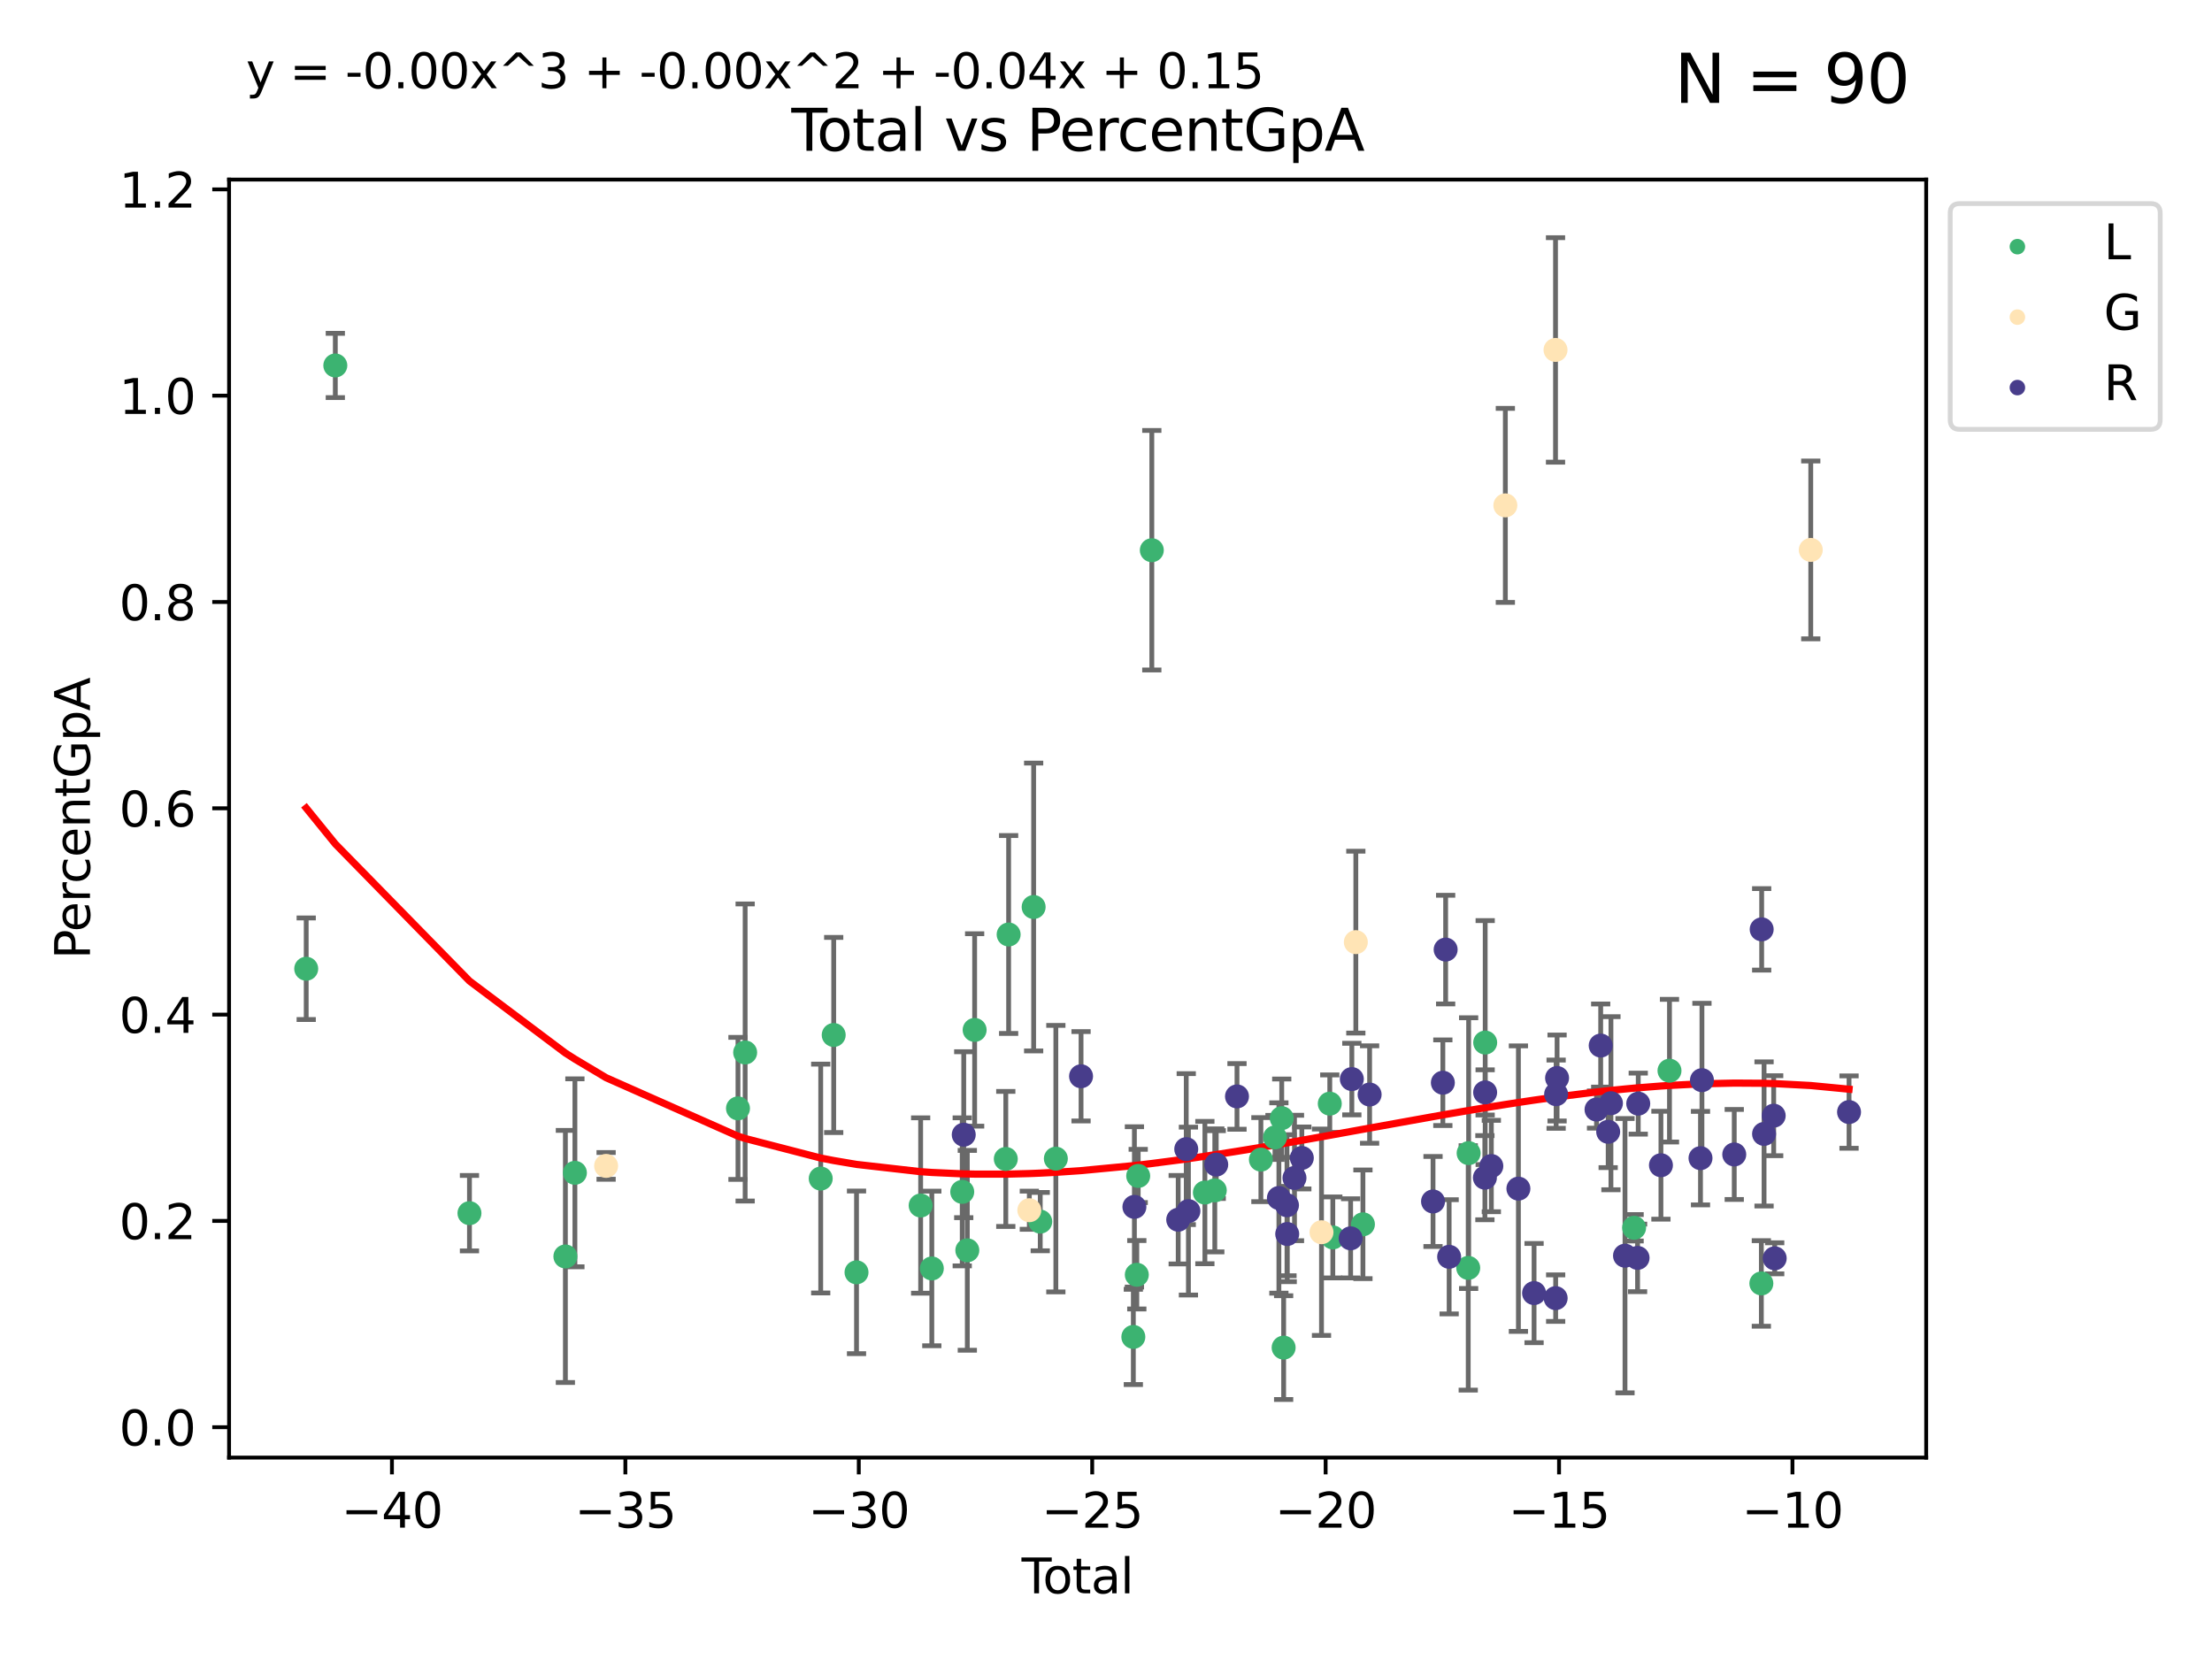 <?xml version="1.0" encoding="utf-8" standalone="no"?>
<!DOCTYPE svg PUBLIC "-//W3C//DTD SVG 1.1//EN"
  "http://www.w3.org/Graphics/SVG/1.1/DTD/svg11.dtd">
<svg xmlns:xlink="http://www.w3.org/1999/xlink" width="460.8pt" height="345.6pt" viewBox="0 0 460.8 345.6" xmlns="http://www.w3.org/2000/svg" version="1.1">
 <defs>
  <style type="text/css">*{stroke-linejoin: round; stroke-linecap: butt}</style>
 </defs>
 <g id="figure_1">
  <g id="patch_1">
   <path d="M 0 345.6 
L 460.8 345.6 
L 460.8 0 
L 0 0 
z
" style="fill: #ffffff"/>
  </g>
  <g id="axes_1">
   <g id="patch_2">
    <path d="M 47.72 303.64 
L 401.26 303.64 
L 401.26 37.411 
L 47.72 37.411 
z
" style="fill: #ffffff"/>
   </g>
   <g id="PathCollection_1">
    <defs>
     <path id="m2744674fbf" d="M 0 1.118 
C 0.297 1.118 0.581 1 0.791 0.791 
C 1 0.581 1.118 0.297 1.118 0 
C 1.118 -0.297 1 -0.581 0.791 -0.791 
C 0.581 -1 0.297 -1.118 0 -1.118 
C -0.297 -1.118 -0.581 -1 -0.791 -0.791 
C -1 -0.581 -1.118 -0.297 -1.118 0 
C -1.118 0.297 -1 0.581 -0.791 0.791 
C -0.581 1 -0.297 1.118 0 1.118 
z
" style="stroke: #3cb371"/>
    </defs>
    <g clip-path="url(#pd308fa3ca1)">
     <use xlink:href="#m2744674fbf" x="63.79" y="201.806" style="fill: #3cb371; stroke: #3cb371"/>
     <use xlink:href="#m2744674fbf" x="69.853" y="76.135" style="fill: #3cb371; stroke: #3cb371"/>
     <use xlink:href="#m2744674fbf" x="97.798" y="252.726" style="fill: #3cb371; stroke: #3cb371"/>
     <use xlink:href="#m2744674fbf" x="117.78" y="261.741" style="fill: #3cb371; stroke: #3cb371"/>
     <use xlink:href="#m2744674fbf" x="119.764" y="244.319" style="fill: #3cb371; stroke: #3cb371"/>
     <use xlink:href="#m2744674fbf" x="153.735" y="230.898" style="fill: #3cb371; stroke: #3cb371"/>
     <use xlink:href="#m2744674fbf" x="155.229" y="219.251" style="fill: #3cb371; stroke: #3cb371"/>
     <use xlink:href="#m2744674fbf" x="170.97" y="245.513" style="fill: #3cb371; stroke: #3cb371"/>
     <use xlink:href="#m2744674fbf" x="173.675" y="215.606" style="fill: #3cb371; stroke: #3cb371"/>
     <use xlink:href="#m2744674fbf" x="178.428" y="265.051" style="fill: #3cb371; stroke: #3cb371"/>
     <use xlink:href="#m2744674fbf" x="191.788" y="251.129" style="fill: #3cb371; stroke: #3cb371"/>
     <use xlink:href="#m2744674fbf" x="194.115" y="264.242" style="fill: #3cb371; stroke: #3cb371"/>
     <use xlink:href="#m2744674fbf" x="200.451" y="248.286" style="fill: #3cb371; stroke: #3cb371"/>
     <use xlink:href="#m2744674fbf" x="201.51" y="260.464" style="fill: #3cb371; stroke: #3cb371"/>
     <use xlink:href="#m2744674fbf" x="203.035" y="214.552" style="fill: #3cb371; stroke: #3cb371"/>
     <use xlink:href="#m2744674fbf" x="209.525" y="241.428" style="fill: #3cb371; stroke: #3cb371"/>
     <use xlink:href="#m2744674fbf" x="210.117" y="194.672" style="fill: #3cb371; stroke: #3cb371"/>
     <use xlink:href="#m2744674fbf" x="215.327" y="188.946" style="fill: #3cb371; stroke: #3cb371"/>
     <use xlink:href="#m2744674fbf" x="216.702" y="254.484" style="fill: #3cb371; stroke: #3cb371"/>
     <use xlink:href="#m2744674fbf" x="219.953" y="241.367" style="fill: #3cb371; stroke: #3cb371"/>
     <use xlink:href="#m2744674fbf" x="236.095" y="278.505" style="fill: #3cb371; stroke: #3cb371"/>
     <use xlink:href="#m2744674fbf" x="236.819" y="265.558" style="fill: #3cb371; stroke: #3cb371"/>
     <use xlink:href="#m2744674fbf" x="237.109" y="244.97" style="fill: #3cb371; stroke: #3cb371"/>
     <use xlink:href="#m2744674fbf" x="239.944" y="114.62" style="fill: #3cb371; stroke: #3cb371"/>
     <use xlink:href="#m2744674fbf" x="251.001" y="248.43" style="fill: #3cb371; stroke: #3cb371"/>
     <use xlink:href="#m2744674fbf" x="253.063" y="247.975" style="fill: #3cb371; stroke: #3cb371"/>
     <use xlink:href="#m2744674fbf" x="262.667" y="241.568" style="fill: #3cb371; stroke: #3cb371"/>
     <use xlink:href="#m2744674fbf" x="265.603" y="236.941" style="fill: #3cb371; stroke: #3cb371"/>
     <use xlink:href="#m2744674fbf" x="267.01" y="232.934" style="fill: #3cb371; stroke: #3cb371"/>
     <use xlink:href="#m2744674fbf" x="267.405" y="280.733" style="fill: #3cb371; stroke: #3cb371"/>
     <use xlink:href="#m2744674fbf" x="277.017" y="229.911" style="fill: #3cb371; stroke: #3cb371"/>
     <use xlink:href="#m2744674fbf" x="277.649" y="257.777" style="fill: #3cb371; stroke: #3cb371"/>
     <use xlink:href="#m2744674fbf" x="283.925" y="255.046" style="fill: #3cb371; stroke: #3cb371"/>
     <use xlink:href="#m2744674fbf" x="305.859" y="264.127" style="fill: #3cb371; stroke: #3cb371"/>
     <use xlink:href="#m2744674fbf" x="305.943" y="240.219" style="fill: #3cb371; stroke: #3cb371"/>
     <use xlink:href="#m2744674fbf" x="309.393" y="217.185" style="fill: #3cb371; stroke: #3cb371"/>
     <use xlink:href="#m2744674fbf" x="340.414" y="255.768" style="fill: #3cb371; stroke: #3cb371"/>
     <use xlink:href="#m2744674fbf" x="347.785" y="223.045" style="fill: #3cb371; stroke: #3cb371"/>
     <use xlink:href="#m2744674fbf" x="366.922" y="267.363" style="fill: #3cb371; stroke: #3cb371"/>
    </g>
   </g>
   <g id="PathCollection_2">
    <defs>
     <path id="m671cf2ea89" d="M 0 1.118 
C 0.297 1.118 0.581 1 0.791 0.791 
C 1 0.581 1.118 0.297 1.118 0 
C 1.118 -0.297 1 -0.581 0.791 -0.791 
C 0.581 -1 0.297 -1.118 0 -1.118 
C -0.297 -1.118 -0.581 -1 -0.791 -0.791 
C -1 -0.581 -1.118 -0.297 -1.118 0 
C -1.118 0.297 -1 0.581 -0.791 0.791 
C -0.581 1 -0.297 1.118 0 1.118 
z
" style="stroke: #ffe4b5"/>
    </defs>
    <g clip-path="url(#pd308fa3ca1)">
     <use xlink:href="#m671cf2ea89" x="126.265" y="242.877" style="fill: #ffe4b5; stroke: #ffe4b5"/>
     <use xlink:href="#m671cf2ea89" x="214.428" y="252.11" style="fill: #ffe4b5; stroke: #ffe4b5"/>
     <use xlink:href="#m671cf2ea89" x="275.293" y="256.696" style="fill: #ffe4b5; stroke: #ffe4b5"/>
     <use xlink:href="#m671cf2ea89" x="282.444" y="196.265" style="fill: #ffe4b5; stroke: #ffe4b5"/>
     <use xlink:href="#m671cf2ea89" x="313.592" y="105.279" style="fill: #ffe4b5; stroke: #ffe4b5"/>
     <use xlink:href="#m671cf2ea89" x="324.043" y="72.895" style="fill: #ffe4b5; stroke: #ffe4b5"/>
     <use xlink:href="#m671cf2ea89" x="377.215" y="114.557" style="fill: #ffe4b5; stroke: #ffe4b5"/>
    </g>
   </g>
   <g id="PathCollection_3">
    <defs>
     <path id="m18511474e9" d="M 0 1.118 
C 0.297 1.118 0.581 1 0.791 0.791 
C 1 0.581 1.118 0.297 1.118 0 
C 1.118 -0.297 1 -0.581 0.791 -0.791 
C 0.581 -1 0.297 -1.118 0 -1.118 
C -0.297 -1.118 -0.581 -1 -0.791 -0.791 
C -1 -0.581 -1.118 -0.297 -1.118 0 
C -1.118 0.297 -1 0.581 -0.791 0.791 
C -0.581 1 -0.297 1.118 0 1.118 
z
" style="stroke: #483d8b"/>
    </defs>
    <g clip-path="url(#pd308fa3ca1)">
     <use xlink:href="#m18511474e9" x="200.765" y="236.378" style="fill: #483d8b; stroke: #483d8b"/>
     <use xlink:href="#m18511474e9" x="225.203" y="224.207" style="fill: #483d8b; stroke: #483d8b"/>
     <use xlink:href="#m18511474e9" x="236.318" y="251.416" style="fill: #483d8b; stroke: #483d8b"/>
     <use xlink:href="#m18511474e9" x="245.441" y="254.089" style="fill: #483d8b; stroke: #483d8b"/>
     <use xlink:href="#m18511474e9" x="247.117" y="239.385" style="fill: #483d8b; stroke: #483d8b"/>
     <use xlink:href="#m18511474e9" x="247.569" y="252.294" style="fill: #483d8b; stroke: #483d8b"/>
     <use xlink:href="#m18511474e9" x="253.365" y="242.604" style="fill: #483d8b; stroke: #483d8b"/>
     <use xlink:href="#m18511474e9" x="257.688" y="228.403" style="fill: #483d8b; stroke: #483d8b"/>
     <use xlink:href="#m18511474e9" x="266.417" y="249.562" style="fill: #483d8b; stroke: #483d8b"/>
     <use xlink:href="#m18511474e9" x="268.101" y="251.074" style="fill: #483d8b; stroke: #483d8b"/>
     <use xlink:href="#m18511474e9" x="268.15" y="257.068" style="fill: #483d8b; stroke: #483d8b"/>
     <use xlink:href="#m18511474e9" x="269.665" y="245.393" style="fill: #483d8b; stroke: #483d8b"/>
     <use xlink:href="#m18511474e9" x="271.194" y="241.223" style="fill: #483d8b; stroke: #483d8b"/>
     <use xlink:href="#m18511474e9" x="281.36" y="257.969" style="fill: #483d8b; stroke: #483d8b"/>
     <use xlink:href="#m18511474e9" x="281.612" y="224.791" style="fill: #483d8b; stroke: #483d8b"/>
     <use xlink:href="#m18511474e9" x="285.316" y="228.011" style="fill: #483d8b; stroke: #483d8b"/>
     <use xlink:href="#m18511474e9" x="298.525" y="250.287" style="fill: #483d8b; stroke: #483d8b"/>
     <use xlink:href="#m18511474e9" x="300.573" y="225.55" style="fill: #483d8b; stroke: #483d8b"/>
     <use xlink:href="#m18511474e9" x="301.155" y="197.816" style="fill: #483d8b; stroke: #483d8b"/>
     <use xlink:href="#m18511474e9" x="301.883" y="261.816" style="fill: #483d8b; stroke: #483d8b"/>
     <use xlink:href="#m18511474e9" x="309.333" y="245.335" style="fill: #483d8b; stroke: #483d8b"/>
     <use xlink:href="#m18511474e9" x="309.382" y="227.569" style="fill: #483d8b; stroke: #483d8b"/>
     <use xlink:href="#m18511474e9" x="310.674" y="242.907" style="fill: #483d8b; stroke: #483d8b"/>
     <use xlink:href="#m18511474e9" x="316.312" y="247.614" style="fill: #483d8b; stroke: #483d8b"/>
     <use xlink:href="#m18511474e9" x="319.575" y="269.372" style="fill: #483d8b; stroke: #483d8b"/>
     <use xlink:href="#m18511474e9" x="324.072" y="270.425" style="fill: #483d8b; stroke: #483d8b"/>
     <use xlink:href="#m18511474e9" x="324.17" y="227.939" style="fill: #483d8b; stroke: #483d8b"/>
     <use xlink:href="#m18511474e9" x="324.368" y="224.567" style="fill: #483d8b; stroke: #483d8b"/>
     <use xlink:href="#m18511474e9" x="332.586" y="231.136" style="fill: #483d8b; stroke: #483d8b"/>
     <use xlink:href="#m18511474e9" x="333.454" y="217.809" style="fill: #483d8b; stroke: #483d8b"/>
     <use xlink:href="#m18511474e9" x="335.013" y="235.775" style="fill: #483d8b; stroke: #483d8b"/>
     <use xlink:href="#m18511474e9" x="335.589" y="229.822" style="fill: #483d8b; stroke: #483d8b"/>
     <use xlink:href="#m18511474e9" x="338.517" y="261.583" style="fill: #483d8b; stroke: #483d8b"/>
     <use xlink:href="#m18511474e9" x="341.137" y="262.043" style="fill: #483d8b; stroke: #483d8b"/>
     <use xlink:href="#m18511474e9" x="341.276" y="229.905" style="fill: #483d8b; stroke: #483d8b"/>
     <use xlink:href="#m18511474e9" x="346.004" y="242.741" style="fill: #483d8b; stroke: #483d8b"/>
     <use xlink:href="#m18511474e9" x="354.245" y="241.264" style="fill: #483d8b; stroke: #483d8b"/>
     <use xlink:href="#m18511474e9" x="354.546" y="225.018" style="fill: #483d8b; stroke: #483d8b"/>
     <use xlink:href="#m18511474e9" x="361.276" y="240.496" style="fill: #483d8b; stroke: #483d8b"/>
     <use xlink:href="#m18511474e9" x="366.989" y="193.6" style="fill: #483d8b; stroke: #483d8b"/>
     <use xlink:href="#m18511474e9" x="367.486" y="236.217" style="fill: #483d8b; stroke: #483d8b"/>
     <use xlink:href="#m18511474e9" x="369.492" y="232.418" style="fill: #483d8b; stroke: #483d8b"/>
     <use xlink:href="#m18511474e9" x="369.702" y="262.131" style="fill: #483d8b; stroke: #483d8b"/>
     <use xlink:href="#m18511474e9" x="385.19" y="231.663" style="fill: #483d8b; stroke: #483d8b"/>
    </g>
   </g>
   <g id="matplotlib.axis_1">
    <g id="xtick_1">
     <g id="line2d_1">
      <defs>
       <path id="mdeb1e83728" d="M 0 0 
L 0 3.5 
" style="stroke: #000000; stroke-width: 0.8"/>
      </defs>
      <g>
       <use xlink:href="#mdeb1e83728" x="81.648" y="303.64" style="stroke: #000000; stroke-width: 0.8"/>
      </g>
     </g>
     <g id="text_1">
      <!-- −40 -->
      <g transform="translate(71.096 318.238)scale(0.1 -0.1)">
       <defs>
        <path id="DejaVuSans-2212" d="M 678 2272 
L 4684 2272 
L 4684 1741 
L 678 1741 
L 678 2272 
z
" transform="scale(0.016)"/>
        <path id="DejaVuSans-34" d="M 2419 4116 
L 825 1625 
L 2419 1625 
L 2419 4116 
z
M 2253 4666 
L 3047 4666 
L 3047 1625 
L 3713 1625 
L 3713 1100 
L 3047 1100 
L 3047 0 
L 2419 0 
L 2419 1100 
L 313 1100 
L 313 1709 
L 2253 4666 
z
" transform="scale(0.016)"/>
        <path id="DejaVuSans-30" d="M 2034 4250 
Q 1547 4250 1301 3770 
Q 1056 3291 1056 2328 
Q 1056 1369 1301 889 
Q 1547 409 2034 409 
Q 2525 409 2770 889 
Q 3016 1369 3016 2328 
Q 3016 3291 2770 3770 
Q 2525 4250 2034 4250 
z
M 2034 4750 
Q 2819 4750 3233 4129 
Q 3647 3509 3647 2328 
Q 3647 1150 3233 529 
Q 2819 -91 2034 -91 
Q 1250 -91 836 529 
Q 422 1150 422 2328 
Q 422 3509 836 4129 
Q 1250 4750 2034 4750 
z
" transform="scale(0.016)"/>
       </defs>
       <use xlink:href="#DejaVuSans-2212"/>
       <use xlink:href="#DejaVuSans-34" x="83.789"/>
       <use xlink:href="#DejaVuSans-30" x="147.412"/>
      </g>
     </g>
    </g>
    <g id="xtick_2">
     <g id="line2d_2">
      <g>
       <use xlink:href="#mdeb1e83728" x="130.274" y="303.64" style="stroke: #000000; stroke-width: 0.8"/>
      </g>
     </g>
     <g id="text_2">
      <!-- −35 -->
      <g transform="translate(119.722 318.238)scale(0.1 -0.1)">
       <defs>
        <path id="DejaVuSans-33" d="M 2597 2516 
Q 3050 2419 3304 2112 
Q 3559 1806 3559 1356 
Q 3559 666 3084 287 
Q 2609 -91 1734 -91 
Q 1441 -91 1130 -33 
Q 819 25 488 141 
L 488 750 
Q 750 597 1062 519 
Q 1375 441 1716 441 
Q 2309 441 2620 675 
Q 2931 909 2931 1356 
Q 2931 1769 2642 2001 
Q 2353 2234 1838 2234 
L 1294 2234 
L 1294 2753 
L 1863 2753 
Q 2328 2753 2575 2939 
Q 2822 3125 2822 3475 
Q 2822 3834 2567 4026 
Q 2313 4219 1838 4219 
Q 1578 4219 1281 4162 
Q 984 4106 628 3988 
L 628 4550 
Q 988 4650 1302 4700 
Q 1616 4750 1894 4750 
Q 2613 4750 3031 4423 
Q 3450 4097 3450 3541 
Q 3450 3153 3228 2886 
Q 3006 2619 2597 2516 
z
" transform="scale(0.016)"/>
        <path id="DejaVuSans-35" d="M 691 4666 
L 3169 4666 
L 3169 4134 
L 1269 4134 
L 1269 2991 
Q 1406 3038 1543 3061 
Q 1681 3084 1819 3084 
Q 2600 3084 3056 2656 
Q 3513 2228 3513 1497 
Q 3513 744 3044 326 
Q 2575 -91 1722 -91 
Q 1428 -91 1123 -41 
Q 819 9 494 109 
L 494 744 
Q 775 591 1075 516 
Q 1375 441 1709 441 
Q 2250 441 2565 725 
Q 2881 1009 2881 1497 
Q 2881 1984 2565 2268 
Q 2250 2553 1709 2553 
Q 1456 2553 1204 2497 
Q 953 2441 691 2322 
L 691 4666 
z
" transform="scale(0.016)"/>
       </defs>
       <use xlink:href="#DejaVuSans-2212"/>
       <use xlink:href="#DejaVuSans-33" x="83.789"/>
       <use xlink:href="#DejaVuSans-35" x="147.412"/>
      </g>
     </g>
    </g>
    <g id="xtick_3">
     <g id="line2d_3">
      <g>
       <use xlink:href="#mdeb1e83728" x="178.9" y="303.64" style="stroke: #000000; stroke-width: 0.8"/>
      </g>
     </g>
     <g id="text_3">
      <!-- −30 -->
      <g transform="translate(168.348 318.238)scale(0.1 -0.1)">
       <use xlink:href="#DejaVuSans-2212"/>
       <use xlink:href="#DejaVuSans-33" x="83.789"/>
       <use xlink:href="#DejaVuSans-30" x="147.412"/>
      </g>
     </g>
    </g>
    <g id="xtick_4">
     <g id="line2d_4">
      <g>
       <use xlink:href="#mdeb1e83728" x="227.526" y="303.64" style="stroke: #000000; stroke-width: 0.8"/>
      </g>
     </g>
     <g id="text_4">
      <!-- −25 -->
      <g transform="translate(216.973 318.238)scale(0.1 -0.1)">
       <defs>
        <path id="DejaVuSans-32" d="M 1228 531 
L 3431 531 
L 3431 0 
L 469 0 
L 469 531 
Q 828 903 1448 1529 
Q 2069 2156 2228 2338 
Q 2531 2678 2651 2914 
Q 2772 3150 2772 3378 
Q 2772 3750 2511 3984 
Q 2250 4219 1831 4219 
Q 1534 4219 1204 4116 
Q 875 4013 500 3803 
L 500 4441 
Q 881 4594 1212 4672 
Q 1544 4750 1819 4750 
Q 2544 4750 2975 4387 
Q 3406 4025 3406 3419 
Q 3406 3131 3298 2873 
Q 3191 2616 2906 2266 
Q 2828 2175 2409 1742 
Q 1991 1309 1228 531 
z
" transform="scale(0.016)"/>
       </defs>
       <use xlink:href="#DejaVuSans-2212"/>
       <use xlink:href="#DejaVuSans-32" x="83.789"/>
       <use xlink:href="#DejaVuSans-35" x="147.412"/>
      </g>
     </g>
    </g>
    <g id="xtick_5">
     <g id="line2d_5">
      <g>
       <use xlink:href="#mdeb1e83728" x="276.152" y="303.64" style="stroke: #000000; stroke-width: 0.8"/>
      </g>
     </g>
     <g id="text_5">
      <!-- −20 -->
      <g transform="translate(265.599 318.238)scale(0.1 -0.1)">
       <use xlink:href="#DejaVuSans-2212"/>
       <use xlink:href="#DejaVuSans-32" x="83.789"/>
       <use xlink:href="#DejaVuSans-30" x="147.412"/>
      </g>
     </g>
    </g>
    <g id="xtick_6">
     <g id="line2d_6">
      <g>
       <use xlink:href="#mdeb1e83728" x="324.777" y="303.64" style="stroke: #000000; stroke-width: 0.8"/>
      </g>
     </g>
     <g id="text_6">
      <!-- −15 -->
      <g transform="translate(314.225 318.238)scale(0.1 -0.1)">
       <defs>
        <path id="DejaVuSans-31" d="M 794 531 
L 1825 531 
L 1825 4091 
L 703 3866 
L 703 4441 
L 1819 4666 
L 2450 4666 
L 2450 531 
L 3481 531 
L 3481 0 
L 794 0 
L 794 531 
z
" transform="scale(0.016)"/>
       </defs>
       <use xlink:href="#DejaVuSans-2212"/>
       <use xlink:href="#DejaVuSans-31" x="83.789"/>
       <use xlink:href="#DejaVuSans-35" x="147.412"/>
      </g>
     </g>
    </g>
    <g id="xtick_7">
     <g id="line2d_7">
      <g>
       <use xlink:href="#mdeb1e83728" x="373.403" y="303.64" style="stroke: #000000; stroke-width: 0.8"/>
      </g>
     </g>
     <g id="text_7">
      <!-- −10 -->
      <g transform="translate(362.851 318.238)scale(0.1 -0.1)">
       <use xlink:href="#DejaVuSans-2212"/>
       <use xlink:href="#DejaVuSans-31" x="83.789"/>
       <use xlink:href="#DejaVuSans-30" x="147.412"/>
      </g>
     </g>
    </g>
    <g id="text_8">
     <!-- Total -->
     <g transform="translate(212.813 331.917)scale(0.1 -0.1)">
      <defs>
       <path id="DejaVuSans-54" d="M -19 4666 
L 3928 4666 
L 3928 4134 
L 2272 4134 
L 2272 0 
L 1638 0 
L 1638 4134 
L -19 4134 
L -19 4666 
z
" transform="scale(0.016)"/>
       <path id="DejaVuSans-6f" d="M 1959 3097 
Q 1497 3097 1228 2736 
Q 959 2375 959 1747 
Q 959 1119 1226 758 
Q 1494 397 1959 397 
Q 2419 397 2687 759 
Q 2956 1122 2956 1747 
Q 2956 2369 2687 2733 
Q 2419 3097 1959 3097 
z
M 1959 3584 
Q 2709 3584 3137 3096 
Q 3566 2609 3566 1747 
Q 3566 888 3137 398 
Q 2709 -91 1959 -91 
Q 1206 -91 779 398 
Q 353 888 353 1747 
Q 353 2609 779 3096 
Q 1206 3584 1959 3584 
z
" transform="scale(0.016)"/>
       <path id="DejaVuSans-74" d="M 1172 4494 
L 1172 3500 
L 2356 3500 
L 2356 3053 
L 1172 3053 
L 1172 1153 
Q 1172 725 1289 603 
Q 1406 481 1766 481 
L 2356 481 
L 2356 0 
L 1766 0 
Q 1100 0 847 248 
Q 594 497 594 1153 
L 594 3053 
L 172 3053 
L 172 3500 
L 594 3500 
L 594 4494 
L 1172 4494 
z
" transform="scale(0.016)"/>
       <path id="DejaVuSans-61" d="M 2194 1759 
Q 1497 1759 1228 1600 
Q 959 1441 959 1056 
Q 959 750 1161 570 
Q 1363 391 1709 391 
Q 2188 391 2477 730 
Q 2766 1069 2766 1631 
L 2766 1759 
L 2194 1759 
z
M 3341 1997 
L 3341 0 
L 2766 0 
L 2766 531 
Q 2569 213 2275 61 
Q 1981 -91 1556 -91 
Q 1019 -91 701 211 
Q 384 513 384 1019 
Q 384 1609 779 1909 
Q 1175 2209 1959 2209 
L 2766 2209 
L 2766 2266 
Q 2766 2663 2505 2880 
Q 2244 3097 1772 3097 
Q 1472 3097 1187 3025 
Q 903 2953 641 2809 
L 641 3341 
Q 956 3463 1253 3523 
Q 1550 3584 1831 3584 
Q 2591 3584 2966 3190 
Q 3341 2797 3341 1997 
z
" transform="scale(0.016)"/>
       <path id="DejaVuSans-6c" d="M 603 4863 
L 1178 4863 
L 1178 0 
L 603 0 
L 603 4863 
z
" transform="scale(0.016)"/>
      </defs>
      <use xlink:href="#DejaVuSans-54"/>
      <use xlink:href="#DejaVuSans-6f" x="44.084"/>
      <use xlink:href="#DejaVuSans-74" x="105.266"/>
      <use xlink:href="#DejaVuSans-61" x="144.475"/>
      <use xlink:href="#DejaVuSans-6c" x="205.754"/>
     </g>
    </g>
   </g>
   <g id="matplotlib.axis_2">
    <g id="ytick_1">
     <g id="line2d_8">
      <defs>
       <path id="ma5b7186851" d="M 0 0 
L -3.5 0 
" style="stroke: #000000; stroke-width: 0.8"/>
      </defs>
      <g>
       <use xlink:href="#ma5b7186851" x="47.72" y="297.316" style="stroke: #000000; stroke-width: 0.8"/>
      </g>
     </g>
     <g id="text_9">
      <!-- 0.0 -->
      <g transform="translate(24.817 301.115)scale(0.1 -0.1)">
       <defs>
        <path id="DejaVuSans-2e" d="M 684 794 
L 1344 794 
L 1344 0 
L 684 0 
L 684 794 
z
" transform="scale(0.016)"/>
       </defs>
       <use xlink:href="#DejaVuSans-30"/>
       <use xlink:href="#DejaVuSans-2e" x="63.623"/>
       <use xlink:href="#DejaVuSans-30" x="95.41"/>
      </g>
     </g>
    </g>
    <g id="ytick_2">
     <g id="line2d_9">
      <g>
       <use xlink:href="#ma5b7186851" x="47.72" y="254.338" style="stroke: #000000; stroke-width: 0.8"/>
      </g>
     </g>
     <g id="text_10">
      <!-- 0.2 -->
      <g transform="translate(24.817 258.137)scale(0.1 -0.1)">
       <use xlink:href="#DejaVuSans-30"/>
       <use xlink:href="#DejaVuSans-2e" x="63.623"/>
       <use xlink:href="#DejaVuSans-32" x="95.41"/>
      </g>
     </g>
    </g>
    <g id="ytick_3">
     <g id="line2d_10">
      <g>
       <use xlink:href="#ma5b7186851" x="47.72" y="211.36" style="stroke: #000000; stroke-width: 0.8"/>
      </g>
     </g>
     <g id="text_11">
      <!-- 0.4 -->
      <g transform="translate(24.817 215.159)scale(0.1 -0.1)">
       <use xlink:href="#DejaVuSans-30"/>
       <use xlink:href="#DejaVuSans-2e" x="63.623"/>
       <use xlink:href="#DejaVuSans-34" x="95.41"/>
      </g>
     </g>
    </g>
    <g id="ytick_4">
     <g id="line2d_11">
      <g>
       <use xlink:href="#ma5b7186851" x="47.72" y="168.382" style="stroke: #000000; stroke-width: 0.8"/>
      </g>
     </g>
     <g id="text_12">
      <!-- 0.6 -->
      <g transform="translate(24.817 172.181)scale(0.1 -0.1)">
       <defs>
        <path id="DejaVuSans-36" d="M 2113 2584 
Q 1688 2584 1439 2293 
Q 1191 2003 1191 1497 
Q 1191 994 1439 701 
Q 1688 409 2113 409 
Q 2538 409 2786 701 
Q 3034 994 3034 1497 
Q 3034 2003 2786 2293 
Q 2538 2584 2113 2584 
z
M 3366 4563 
L 3366 3988 
Q 3128 4100 2886 4159 
Q 2644 4219 2406 4219 
Q 1781 4219 1451 3797 
Q 1122 3375 1075 2522 
Q 1259 2794 1537 2939 
Q 1816 3084 2150 3084 
Q 2853 3084 3261 2657 
Q 3669 2231 3669 1497 
Q 3669 778 3244 343 
Q 2819 -91 2113 -91 
Q 1303 -91 875 529 
Q 447 1150 447 2328 
Q 447 3434 972 4092 
Q 1497 4750 2381 4750 
Q 2619 4750 2861 4703 
Q 3103 4656 3366 4563 
z
" transform="scale(0.016)"/>
       </defs>
       <use xlink:href="#DejaVuSans-30"/>
       <use xlink:href="#DejaVuSans-2e" x="63.623"/>
       <use xlink:href="#DejaVuSans-36" x="95.41"/>
      </g>
     </g>
    </g>
    <g id="ytick_5">
     <g id="line2d_12">
      <g>
       <use xlink:href="#ma5b7186851" x="47.72" y="125.404" style="stroke: #000000; stroke-width: 0.8"/>
      </g>
     </g>
     <g id="text_13">
      <!-- 0.8 -->
      <g transform="translate(24.817 129.203)scale(0.1 -0.1)">
       <defs>
        <path id="DejaVuSans-38" d="M 2034 2216 
Q 1584 2216 1326 1975 
Q 1069 1734 1069 1313 
Q 1069 891 1326 650 
Q 1584 409 2034 409 
Q 2484 409 2743 651 
Q 3003 894 3003 1313 
Q 3003 1734 2745 1975 
Q 2488 2216 2034 2216 
z
M 1403 2484 
Q 997 2584 770 2862 
Q 544 3141 544 3541 
Q 544 4100 942 4425 
Q 1341 4750 2034 4750 
Q 2731 4750 3128 4425 
Q 3525 4100 3525 3541 
Q 3525 3141 3298 2862 
Q 3072 2584 2669 2484 
Q 3125 2378 3379 2068 
Q 3634 1759 3634 1313 
Q 3634 634 3220 271 
Q 2806 -91 2034 -91 
Q 1263 -91 848 271 
Q 434 634 434 1313 
Q 434 1759 690 2068 
Q 947 2378 1403 2484 
z
M 1172 3481 
Q 1172 3119 1398 2916 
Q 1625 2713 2034 2713 
Q 2441 2713 2670 2916 
Q 2900 3119 2900 3481 
Q 2900 3844 2670 4047 
Q 2441 4250 2034 4250 
Q 1625 4250 1398 4047 
Q 1172 3844 1172 3481 
z
" transform="scale(0.016)"/>
       </defs>
       <use xlink:href="#DejaVuSans-30"/>
       <use xlink:href="#DejaVuSans-2e" x="63.623"/>
       <use xlink:href="#DejaVuSans-38" x="95.41"/>
      </g>
     </g>
    </g>
    <g id="ytick_6">
     <g id="line2d_13">
      <g>
       <use xlink:href="#ma5b7186851" x="47.72" y="82.426" style="stroke: #000000; stroke-width: 0.8"/>
      </g>
     </g>
     <g id="text_14">
      <!-- 1.0 -->
      <g transform="translate(24.817 86.225)scale(0.1 -0.1)">
       <use xlink:href="#DejaVuSans-31"/>
       <use xlink:href="#DejaVuSans-2e" x="63.623"/>
       <use xlink:href="#DejaVuSans-30" x="95.41"/>
      </g>
     </g>
    </g>
    <g id="ytick_7">
     <g id="line2d_14">
      <g>
       <use xlink:href="#ma5b7186851" x="47.72" y="39.448" style="stroke: #000000; stroke-width: 0.8"/>
      </g>
     </g>
     <g id="text_15">
      <!-- 1.2 -->
      <g transform="translate(24.817 43.247)scale(0.1 -0.1)">
       <use xlink:href="#DejaVuSans-31"/>
       <use xlink:href="#DejaVuSans-2e" x="63.623"/>
       <use xlink:href="#DejaVuSans-32" x="95.41"/>
      </g>
     </g>
    </g>
    <g id="text_16">
     <!-- PercentGpA -->
     <g transform="translate(18.737 199.802)rotate(-90)scale(0.1 -0.1)">
      <defs>
       <path id="DejaVuSans-50" d="M 1259 4147 
L 1259 2394 
L 2053 2394 
Q 2494 2394 2734 2622 
Q 2975 2850 2975 3272 
Q 2975 3691 2734 3919 
Q 2494 4147 2053 4147 
L 1259 4147 
z
M 628 4666 
L 2053 4666 
Q 2838 4666 3239 4311 
Q 3641 3956 3641 3272 
Q 3641 2581 3239 2228 
Q 2838 1875 2053 1875 
L 1259 1875 
L 1259 0 
L 628 0 
L 628 4666 
z
" transform="scale(0.016)"/>
       <path id="DejaVuSans-65" d="M 3597 1894 
L 3597 1613 
L 953 1613 
Q 991 1019 1311 708 
Q 1631 397 2203 397 
Q 2534 397 2845 478 
Q 3156 559 3463 722 
L 3463 178 
Q 3153 47 2828 -22 
Q 2503 -91 2169 -91 
Q 1331 -91 842 396 
Q 353 884 353 1716 
Q 353 2575 817 3079 
Q 1281 3584 2069 3584 
Q 2775 3584 3186 3129 
Q 3597 2675 3597 1894 
z
M 3022 2063 
Q 3016 2534 2758 2815 
Q 2500 3097 2075 3097 
Q 1594 3097 1305 2825 
Q 1016 2553 972 2059 
L 3022 2063 
z
" transform="scale(0.016)"/>
       <path id="DejaVuSans-72" d="M 2631 2963 
Q 2534 3019 2420 3045 
Q 2306 3072 2169 3072 
Q 1681 3072 1420 2755 
Q 1159 2438 1159 1844 
L 1159 0 
L 581 0 
L 581 3500 
L 1159 3500 
L 1159 2956 
Q 1341 3275 1631 3429 
Q 1922 3584 2338 3584 
Q 2397 3584 2469 3576 
Q 2541 3569 2628 3553 
L 2631 2963 
z
" transform="scale(0.016)"/>
       <path id="DejaVuSans-63" d="M 3122 3366 
L 3122 2828 
Q 2878 2963 2633 3030 
Q 2388 3097 2138 3097 
Q 1578 3097 1268 2742 
Q 959 2388 959 1747 
Q 959 1106 1268 751 
Q 1578 397 2138 397 
Q 2388 397 2633 464 
Q 2878 531 3122 666 
L 3122 134 
Q 2881 22 2623 -34 
Q 2366 -91 2075 -91 
Q 1284 -91 818 406 
Q 353 903 353 1747 
Q 353 2603 823 3093 
Q 1294 3584 2113 3584 
Q 2378 3584 2631 3529 
Q 2884 3475 3122 3366 
z
" transform="scale(0.016)"/>
       <path id="DejaVuSans-6e" d="M 3513 2113 
L 3513 0 
L 2938 0 
L 2938 2094 
Q 2938 2591 2744 2837 
Q 2550 3084 2163 3084 
Q 1697 3084 1428 2787 
Q 1159 2491 1159 1978 
L 1159 0 
L 581 0 
L 581 3500 
L 1159 3500 
L 1159 2956 
Q 1366 3272 1645 3428 
Q 1925 3584 2291 3584 
Q 2894 3584 3203 3211 
Q 3513 2838 3513 2113 
z
" transform="scale(0.016)"/>
       <path id="DejaVuSans-47" d="M 3809 666 
L 3809 1919 
L 2778 1919 
L 2778 2438 
L 4434 2438 
L 4434 434 
Q 4069 175 3628 42 
Q 3188 -91 2688 -91 
Q 1594 -91 976 548 
Q 359 1188 359 2328 
Q 359 3472 976 4111 
Q 1594 4750 2688 4750 
Q 3144 4750 3555 4637 
Q 3966 4525 4313 4306 
L 4313 3634 
Q 3963 3931 3569 4081 
Q 3175 4231 2741 4231 
Q 1884 4231 1454 3753 
Q 1025 3275 1025 2328 
Q 1025 1384 1454 906 
Q 1884 428 2741 428 
Q 3075 428 3337 486 
Q 3600 544 3809 666 
z
" transform="scale(0.016)"/>
       <path id="DejaVuSans-70" d="M 1159 525 
L 1159 -1331 
L 581 -1331 
L 581 3500 
L 1159 3500 
L 1159 2969 
Q 1341 3281 1617 3432 
Q 1894 3584 2278 3584 
Q 2916 3584 3314 3078 
Q 3713 2572 3713 1747 
Q 3713 922 3314 415 
Q 2916 -91 2278 -91 
Q 1894 -91 1617 61 
Q 1341 213 1159 525 
z
M 3116 1747 
Q 3116 2381 2855 2742 
Q 2594 3103 2138 3103 
Q 1681 3103 1420 2742 
Q 1159 2381 1159 1747 
Q 1159 1113 1420 752 
Q 1681 391 2138 391 
Q 2594 391 2855 752 
Q 3116 1113 3116 1747 
z
" transform="scale(0.016)"/>
       <path id="DejaVuSans-41" d="M 2188 4044 
L 1331 1722 
L 3047 1722 
L 2188 4044 
z
M 1831 4666 
L 2547 4666 
L 4325 0 
L 3669 0 
L 3244 1197 
L 1141 1197 
L 716 0 
L 50 0 
L 1831 4666 
z
" transform="scale(0.016)"/>
      </defs>
      <use xlink:href="#DejaVuSans-50"/>
      <use xlink:href="#DejaVuSans-65" x="56.678"/>
      <use xlink:href="#DejaVuSans-72" x="118.201"/>
      <use xlink:href="#DejaVuSans-63" x="157.064"/>
      <use xlink:href="#DejaVuSans-65" x="212.045"/>
      <use xlink:href="#DejaVuSans-6e" x="273.568"/>
      <use xlink:href="#DejaVuSans-74" x="336.947"/>
      <use xlink:href="#DejaVuSans-47" x="376.156"/>
      <use xlink:href="#DejaVuSans-70" x="453.646"/>
      <use xlink:href="#DejaVuSans-41" x="517.123"/>
     </g>
    </g>
   </g>
   <g id="LineCollection_1">
    <path d="M 63.79 212.388 
L 63.79 191.225 
" clip-path="url(#pd308fa3ca1)" style="fill: none; stroke: #696969"/>
    <path d="M 69.853 82.828 
L 69.853 69.441 
" clip-path="url(#pd308fa3ca1)" style="fill: none; stroke: #696969"/>
    <path d="M 97.798 260.583 
L 97.798 244.87 
" clip-path="url(#pd308fa3ca1)" style="fill: none; stroke: #696969"/>
    <path d="M 117.78 288.001 
L 117.78 235.48 
" clip-path="url(#pd308fa3ca1)" style="fill: none; stroke: #696969"/>
    <path d="M 119.764 263.896 
L 119.764 224.741 
" clip-path="url(#pd308fa3ca1)" style="fill: none; stroke: #696969"/>
    <path d="M 153.735 245.693 
L 153.735 216.102 
" clip-path="url(#pd308fa3ca1)" style="fill: none; stroke: #696969"/>
    <path d="M 155.229 250.195 
L 155.229 188.307 
" clip-path="url(#pd308fa3ca1)" style="fill: none; stroke: #696969"/>
    <path d="M 170.97 269.35 
L 170.97 221.677 
" clip-path="url(#pd308fa3ca1)" style="fill: none; stroke: #696969"/>
    <path d="M 173.675 235.931 
L 173.675 195.281 
" clip-path="url(#pd308fa3ca1)" style="fill: none; stroke: #696969"/>
    <path d="M 178.428 281.989 
L 178.428 248.114 
" clip-path="url(#pd308fa3ca1)" style="fill: none; stroke: #696969"/>
    <path d="M 191.788 269.392 
L 191.788 232.866 
" clip-path="url(#pd308fa3ca1)" style="fill: none; stroke: #696969"/>
    <path d="M 194.115 280.347 
L 194.115 248.137 
" clip-path="url(#pd308fa3ca1)" style="fill: none; stroke: #696969"/>
    <path d="M 200.451 263.707 
L 200.451 232.866 
" clip-path="url(#pd308fa3ca1)" style="fill: none; stroke: #696969"/>
    <path d="M 201.51 281.276 
L 201.51 239.653 
" clip-path="url(#pd308fa3ca1)" style="fill: none; stroke: #696969"/>
    <path d="M 203.035 234.594 
L 203.035 194.511 
" clip-path="url(#pd308fa3ca1)" style="fill: none; stroke: #696969"/>
    <path d="M 209.525 255.493 
L 209.525 227.362 
" clip-path="url(#pd308fa3ca1)" style="fill: none; stroke: #696969"/>
    <path d="M 210.117 215.287 
L 210.117 174.058 
" clip-path="url(#pd308fa3ca1)" style="fill: none; stroke: #696969"/>
    <path d="M 215.327 218.931 
L 215.327 158.961 
" clip-path="url(#pd308fa3ca1)" style="fill: none; stroke: #696969"/>
    <path d="M 216.702 260.56 
L 216.702 248.407 
" clip-path="url(#pd308fa3ca1)" style="fill: none; stroke: #696969"/>
    <path d="M 219.953 269.128 
L 219.953 213.606 
" clip-path="url(#pd308fa3ca1)" style="fill: none; stroke: #696969"/>
    <path d="M 236.095 288.424 
L 236.095 268.586 
" clip-path="url(#pd308fa3ca1)" style="fill: none; stroke: #696969"/>
    <path d="M 236.819 272.685 
L 236.819 258.43 
" clip-path="url(#pd308fa3ca1)" style="fill: none; stroke: #696969"/>
    <path d="M 237.109 250.517 
L 237.109 239.423 
" clip-path="url(#pd308fa3ca1)" style="fill: none; stroke: #696969"/>
    <path d="M 239.944 139.568 
L 239.944 89.672 
" clip-path="url(#pd308fa3ca1)" style="fill: none; stroke: #696969"/>
    <path d="M 251.001 263.257 
L 251.001 233.604 
" clip-path="url(#pd308fa3ca1)" style="fill: none; stroke: #696969"/>
    <path d="M 253.063 260.789 
L 253.063 235.16 
" clip-path="url(#pd308fa3ca1)" style="fill: none; stroke: #696969"/>
    <path d="M 262.667 250.321 
L 262.667 232.814 
" clip-path="url(#pd308fa3ca1)" style="fill: none; stroke: #696969"/>
    <path d="M 265.603 241.533 
L 265.603 232.349 
" clip-path="url(#pd308fa3ca1)" style="fill: none; stroke: #696969"/>
    <path d="M 267.01 241.093 
L 267.01 224.776 
" clip-path="url(#pd308fa3ca1)" style="fill: none; stroke: #696969"/>
    <path d="M 267.405 291.539 
L 267.405 269.927 
" clip-path="url(#pd308fa3ca1)" style="fill: none; stroke: #696969"/>
    <path d="M 277.017 235.898 
L 277.017 223.924 
" clip-path="url(#pd308fa3ca1)" style="fill: none; stroke: #696969"/>
    <path d="M 277.649 266.215 
L 277.649 249.34 
" clip-path="url(#pd308fa3ca1)" style="fill: none; stroke: #696969"/>
    <path d="M 283.925 266.364 
L 283.925 243.728 
" clip-path="url(#pd308fa3ca1)" style="fill: none; stroke: #696969"/>
    <path d="M 305.859 289.584 
L 305.859 238.671 
" clip-path="url(#pd308fa3ca1)" style="fill: none; stroke: #696969"/>
    <path d="M 305.943 268.421 
L 305.943 212.018 
" clip-path="url(#pd308fa3ca1)" style="fill: none; stroke: #696969"/>
    <path d="M 309.393 242.593 
L 309.393 191.777 
" clip-path="url(#pd308fa3ca1)" style="fill: none; stroke: #696969"/>
    <path d="M 340.414 258.524 
L 340.414 253.012 
" clip-path="url(#pd308fa3ca1)" style="fill: none; stroke: #696969"/>
    <path d="M 347.785 237.905 
L 347.785 208.185 
" clip-path="url(#pd308fa3ca1)" style="fill: none; stroke: #696969"/>
    <path d="M 366.922 276.274 
L 366.922 258.453 
" clip-path="url(#pd308fa3ca1)" style="fill: none; stroke: #696969"/>
   </g>
   <g id="line2d_15">
    <defs>
     <path id="m7f213b2f87" d="M 2 0 
L -2 -0 
" style="stroke: #696969"/>
    </defs>
    <g clip-path="url(#pd308fa3ca1)">
     <use xlink:href="#m7f213b2f87" x="63.79" y="212.388" style="fill: #696969; stroke: #696969"/>
     <use xlink:href="#m7f213b2f87" x="69.853" y="82.828" style="fill: #696969; stroke: #696969"/>
     <use xlink:href="#m7f213b2f87" x="97.798" y="260.583" style="fill: #696969; stroke: #696969"/>
     <use xlink:href="#m7f213b2f87" x="117.78" y="288.001" style="fill: #696969; stroke: #696969"/>
     <use xlink:href="#m7f213b2f87" x="119.764" y="263.896" style="fill: #696969; stroke: #696969"/>
     <use xlink:href="#m7f213b2f87" x="153.735" y="245.693" style="fill: #696969; stroke: #696969"/>
     <use xlink:href="#m7f213b2f87" x="155.229" y="250.195" style="fill: #696969; stroke: #696969"/>
     <use xlink:href="#m7f213b2f87" x="170.97" y="269.35" style="fill: #696969; stroke: #696969"/>
     <use xlink:href="#m7f213b2f87" x="173.675" y="235.931" style="fill: #696969; stroke: #696969"/>
     <use xlink:href="#m7f213b2f87" x="178.428" y="281.989" style="fill: #696969; stroke: #696969"/>
     <use xlink:href="#m7f213b2f87" x="191.788" y="269.392" style="fill: #696969; stroke: #696969"/>
     <use xlink:href="#m7f213b2f87" x="194.115" y="280.347" style="fill: #696969; stroke: #696969"/>
     <use xlink:href="#m7f213b2f87" x="200.451" y="263.707" style="fill: #696969; stroke: #696969"/>
     <use xlink:href="#m7f213b2f87" x="201.51" y="281.276" style="fill: #696969; stroke: #696969"/>
     <use xlink:href="#m7f213b2f87" x="203.035" y="234.594" style="fill: #696969; stroke: #696969"/>
     <use xlink:href="#m7f213b2f87" x="209.525" y="255.493" style="fill: #696969; stroke: #696969"/>
     <use xlink:href="#m7f213b2f87" x="210.117" y="215.287" style="fill: #696969; stroke: #696969"/>
     <use xlink:href="#m7f213b2f87" x="215.327" y="218.931" style="fill: #696969; stroke: #696969"/>
     <use xlink:href="#m7f213b2f87" x="216.702" y="260.56" style="fill: #696969; stroke: #696969"/>
     <use xlink:href="#m7f213b2f87" x="219.953" y="269.128" style="fill: #696969; stroke: #696969"/>
     <use xlink:href="#m7f213b2f87" x="236.095" y="288.424" style="fill: #696969; stroke: #696969"/>
     <use xlink:href="#m7f213b2f87" x="236.819" y="272.685" style="fill: #696969; stroke: #696969"/>
     <use xlink:href="#m7f213b2f87" x="237.109" y="250.517" style="fill: #696969; stroke: #696969"/>
     <use xlink:href="#m7f213b2f87" x="239.944" y="139.568" style="fill: #696969; stroke: #696969"/>
     <use xlink:href="#m7f213b2f87" x="251.001" y="263.257" style="fill: #696969; stroke: #696969"/>
     <use xlink:href="#m7f213b2f87" x="253.063" y="260.789" style="fill: #696969; stroke: #696969"/>
     <use xlink:href="#m7f213b2f87" x="262.667" y="250.321" style="fill: #696969; stroke: #696969"/>
     <use xlink:href="#m7f213b2f87" x="265.603" y="241.533" style="fill: #696969; stroke: #696969"/>
     <use xlink:href="#m7f213b2f87" x="267.01" y="241.093" style="fill: #696969; stroke: #696969"/>
     <use xlink:href="#m7f213b2f87" x="267.405" y="291.539" style="fill: #696969; stroke: #696969"/>
     <use xlink:href="#m7f213b2f87" x="277.017" y="235.898" style="fill: #696969; stroke: #696969"/>
     <use xlink:href="#m7f213b2f87" x="277.649" y="266.215" style="fill: #696969; stroke: #696969"/>
     <use xlink:href="#m7f213b2f87" x="283.925" y="266.364" style="fill: #696969; stroke: #696969"/>
     <use xlink:href="#m7f213b2f87" x="305.859" y="289.584" style="fill: #696969; stroke: #696969"/>
     <use xlink:href="#m7f213b2f87" x="305.943" y="268.421" style="fill: #696969; stroke: #696969"/>
     <use xlink:href="#m7f213b2f87" x="309.393" y="242.593" style="fill: #696969; stroke: #696969"/>
     <use xlink:href="#m7f213b2f87" x="340.414" y="258.524" style="fill: #696969; stroke: #696969"/>
     <use xlink:href="#m7f213b2f87" x="347.785" y="237.905" style="fill: #696969; stroke: #696969"/>
     <use xlink:href="#m7f213b2f87" x="366.922" y="276.274" style="fill: #696969; stroke: #696969"/>
    </g>
   </g>
   <g id="line2d_16">
    <g clip-path="url(#pd308fa3ca1)">
     <use xlink:href="#m7f213b2f87" x="63.79" y="191.225" style="fill: #696969; stroke: #696969"/>
     <use xlink:href="#m7f213b2f87" x="69.853" y="69.441" style="fill: #696969; stroke: #696969"/>
     <use xlink:href="#m7f213b2f87" x="97.798" y="244.87" style="fill: #696969; stroke: #696969"/>
     <use xlink:href="#m7f213b2f87" x="117.78" y="235.48" style="fill: #696969; stroke: #696969"/>
     <use xlink:href="#m7f213b2f87" x="119.764" y="224.741" style="fill: #696969; stroke: #696969"/>
     <use xlink:href="#m7f213b2f87" x="153.735" y="216.102" style="fill: #696969; stroke: #696969"/>
     <use xlink:href="#m7f213b2f87" x="155.229" y="188.307" style="fill: #696969; stroke: #696969"/>
     <use xlink:href="#m7f213b2f87" x="170.97" y="221.677" style="fill: #696969; stroke: #696969"/>
     <use xlink:href="#m7f213b2f87" x="173.675" y="195.281" style="fill: #696969; stroke: #696969"/>
     <use xlink:href="#m7f213b2f87" x="178.428" y="248.114" style="fill: #696969; stroke: #696969"/>
     <use xlink:href="#m7f213b2f87" x="191.788" y="232.866" style="fill: #696969; stroke: #696969"/>
     <use xlink:href="#m7f213b2f87" x="194.115" y="248.137" style="fill: #696969; stroke: #696969"/>
     <use xlink:href="#m7f213b2f87" x="200.451" y="232.866" style="fill: #696969; stroke: #696969"/>
     <use xlink:href="#m7f213b2f87" x="201.51" y="239.653" style="fill: #696969; stroke: #696969"/>
     <use xlink:href="#m7f213b2f87" x="203.035" y="194.511" style="fill: #696969; stroke: #696969"/>
     <use xlink:href="#m7f213b2f87" x="209.525" y="227.362" style="fill: #696969; stroke: #696969"/>
     <use xlink:href="#m7f213b2f87" x="210.117" y="174.058" style="fill: #696969; stroke: #696969"/>
     <use xlink:href="#m7f213b2f87" x="215.327" y="158.961" style="fill: #696969; stroke: #696969"/>
     <use xlink:href="#m7f213b2f87" x="216.702" y="248.407" style="fill: #696969; stroke: #696969"/>
     <use xlink:href="#m7f213b2f87" x="219.953" y="213.606" style="fill: #696969; stroke: #696969"/>
     <use xlink:href="#m7f213b2f87" x="236.095" y="268.586" style="fill: #696969; stroke: #696969"/>
     <use xlink:href="#m7f213b2f87" x="236.819" y="258.43" style="fill: #696969; stroke: #696969"/>
     <use xlink:href="#m7f213b2f87" x="237.109" y="239.423" style="fill: #696969; stroke: #696969"/>
     <use xlink:href="#m7f213b2f87" x="239.944" y="89.672" style="fill: #696969; stroke: #696969"/>
     <use xlink:href="#m7f213b2f87" x="251.001" y="233.604" style="fill: #696969; stroke: #696969"/>
     <use xlink:href="#m7f213b2f87" x="253.063" y="235.16" style="fill: #696969; stroke: #696969"/>
     <use xlink:href="#m7f213b2f87" x="262.667" y="232.814" style="fill: #696969; stroke: #696969"/>
     <use xlink:href="#m7f213b2f87" x="265.603" y="232.349" style="fill: #696969; stroke: #696969"/>
     <use xlink:href="#m7f213b2f87" x="267.01" y="224.776" style="fill: #696969; stroke: #696969"/>
     <use xlink:href="#m7f213b2f87" x="267.405" y="269.927" style="fill: #696969; stroke: #696969"/>
     <use xlink:href="#m7f213b2f87" x="277.017" y="223.924" style="fill: #696969; stroke: #696969"/>
     <use xlink:href="#m7f213b2f87" x="277.649" y="249.34" style="fill: #696969; stroke: #696969"/>
     <use xlink:href="#m7f213b2f87" x="283.925" y="243.728" style="fill: #696969; stroke: #696969"/>
     <use xlink:href="#m7f213b2f87" x="305.859" y="238.671" style="fill: #696969; stroke: #696969"/>
     <use xlink:href="#m7f213b2f87" x="305.943" y="212.018" style="fill: #696969; stroke: #696969"/>
     <use xlink:href="#m7f213b2f87" x="309.393" y="191.777" style="fill: #696969; stroke: #696969"/>
     <use xlink:href="#m7f213b2f87" x="340.414" y="253.012" style="fill: #696969; stroke: #696969"/>
     <use xlink:href="#m7f213b2f87" x="347.785" y="208.185" style="fill: #696969; stroke: #696969"/>
     <use xlink:href="#m7f213b2f87" x="366.922" y="258.453" style="fill: #696969; stroke: #696969"/>
    </g>
   </g>
   <g id="LineCollection_2">
    <path d="M 126.265 245.663 
L 126.265 240.091 
" clip-path="url(#pd308fa3ca1)" style="fill: none; stroke: #696969"/>
    <path d="M 214.428 256.081 
L 214.428 248.139 
" clip-path="url(#pd308fa3ca1)" style="fill: none; stroke: #696969"/>
    <path d="M 275.293 278.197 
L 275.293 235.196 
" clip-path="url(#pd308fa3ca1)" style="fill: none; stroke: #696969"/>
    <path d="M 282.444 215.208 
L 282.444 177.322 
" clip-path="url(#pd308fa3ca1)" style="fill: none; stroke: #696969"/>
    <path d="M 313.592 125.49 
L 313.592 85.068 
" clip-path="url(#pd308fa3ca1)" style="fill: none; stroke: #696969"/>
    <path d="M 324.043 96.277 
L 324.043 49.513 
" clip-path="url(#pd308fa3ca1)" style="fill: none; stroke: #696969"/>
    <path d="M 377.215 133.079 
L 377.215 96.035 
" clip-path="url(#pd308fa3ca1)" style="fill: none; stroke: #696969"/>
   </g>
   <g id="line2d_17">
    <g clip-path="url(#pd308fa3ca1)">
     <use xlink:href="#m7f213b2f87" x="126.265" y="245.663" style="fill: #696969; stroke: #696969"/>
     <use xlink:href="#m7f213b2f87" x="214.428" y="256.081" style="fill: #696969; stroke: #696969"/>
     <use xlink:href="#m7f213b2f87" x="275.293" y="278.197" style="fill: #696969; stroke: #696969"/>
     <use xlink:href="#m7f213b2f87" x="282.444" y="215.208" style="fill: #696969; stroke: #696969"/>
     <use xlink:href="#m7f213b2f87" x="313.592" y="125.49" style="fill: #696969; stroke: #696969"/>
     <use xlink:href="#m7f213b2f87" x="324.043" y="96.277" style="fill: #696969; stroke: #696969"/>
     <use xlink:href="#m7f213b2f87" x="377.215" y="133.079" style="fill: #696969; stroke: #696969"/>
    </g>
   </g>
   <g id="line2d_18">
    <g clip-path="url(#pd308fa3ca1)">
     <use xlink:href="#m7f213b2f87" x="126.265" y="240.091" style="fill: #696969; stroke: #696969"/>
     <use xlink:href="#m7f213b2f87" x="214.428" y="248.139" style="fill: #696969; stroke: #696969"/>
     <use xlink:href="#m7f213b2f87" x="275.293" y="235.196" style="fill: #696969; stroke: #696969"/>
     <use xlink:href="#m7f213b2f87" x="282.444" y="177.322" style="fill: #696969; stroke: #696969"/>
     <use xlink:href="#m7f213b2f87" x="313.592" y="85.068" style="fill: #696969; stroke: #696969"/>
     <use xlink:href="#m7f213b2f87" x="324.043" y="49.513" style="fill: #696969; stroke: #696969"/>
     <use xlink:href="#m7f213b2f87" x="377.215" y="96.035" style="fill: #696969; stroke: #696969"/>
    </g>
   </g>
   <g id="LineCollection_3">
    <path d="M 200.765 253.662 
L 200.765 219.094 
" clip-path="url(#pd308fa3ca1)" style="fill: none; stroke: #696969"/>
    <path d="M 225.203 233.513 
L 225.203 214.901 
" clip-path="url(#pd308fa3ca1)" style="fill: none; stroke: #696969"/>
    <path d="M 236.318 268.116 
L 236.318 234.716 
" clip-path="url(#pd308fa3ca1)" style="fill: none; stroke: #696969"/>
    <path d="M 245.441 263.3 
L 245.441 244.877 
" clip-path="url(#pd308fa3ca1)" style="fill: none; stroke: #696969"/>
    <path d="M 247.117 255.107 
L 247.117 223.664 
" clip-path="url(#pd308fa3ca1)" style="fill: none; stroke: #696969"/>
    <path d="M 247.569 269.78 
L 247.569 234.808 
" clip-path="url(#pd308fa3ca1)" style="fill: none; stroke: #696969"/>
    <path d="M 253.365 249.671 
L 253.365 235.536 
" clip-path="url(#pd308fa3ca1)" style="fill: none; stroke: #696969"/>
    <path d="M 257.688 235.24 
L 257.688 221.565 
" clip-path="url(#pd308fa3ca1)" style="fill: none; stroke: #696969"/>
    <path d="M 266.417 269.39 
L 266.417 229.735 
" clip-path="url(#pd308fa3ca1)" style="fill: none; stroke: #696969"/>
    <path d="M 268.101 265.763 
L 268.101 236.385 
" clip-path="url(#pd308fa3ca1)" style="fill: none; stroke: #696969"/>
    <path d="M 268.15 266.997 
L 268.15 247.14 
" clip-path="url(#pd308fa3ca1)" style="fill: none; stroke: #696969"/>
    <path d="M 269.665 258.456 
L 269.665 232.331 
" clip-path="url(#pd308fa3ca1)" style="fill: none; stroke: #696969"/>
    <path d="M 271.194 247.676 
L 271.194 234.77 
" clip-path="url(#pd308fa3ca1)" style="fill: none; stroke: #696969"/>
    <path d="M 281.36 266.212 
L 281.36 249.727 
" clip-path="url(#pd308fa3ca1)" style="fill: none; stroke: #696969"/>
    <path d="M 281.612 232.244 
L 281.612 217.337 
" clip-path="url(#pd308fa3ca1)" style="fill: none; stroke: #696969"/>
    <path d="M 285.316 238.164 
L 285.316 217.859 
" clip-path="url(#pd308fa3ca1)" style="fill: none; stroke: #696969"/>
    <path d="M 298.525 259.66 
L 298.525 240.914 
" clip-path="url(#pd308fa3ca1)" style="fill: none; stroke: #696969"/>
    <path d="M 300.573 234.467 
L 300.573 216.632 
" clip-path="url(#pd308fa3ca1)" style="fill: none; stroke: #696969"/>
    <path d="M 301.155 209.135 
L 301.155 186.497 
" clip-path="url(#pd308fa3ca1)" style="fill: none; stroke: #696969"/>
    <path d="M 301.883 273.711 
L 301.883 249.922 
" clip-path="url(#pd308fa3ca1)" style="fill: none; stroke: #696969"/>
    <path d="M 309.333 254.101 
L 309.333 236.568 
" clip-path="url(#pd308fa3ca1)" style="fill: none; stroke: #696969"/>
    <path d="M 309.382 232.278 
L 309.382 222.861 
" clip-path="url(#pd308fa3ca1)" style="fill: none; stroke: #696969"/>
    <path d="M 310.674 252.428 
L 310.674 233.387 
" clip-path="url(#pd308fa3ca1)" style="fill: none; stroke: #696969"/>
    <path d="M 316.312 277.352 
L 316.312 217.876 
" clip-path="url(#pd308fa3ca1)" style="fill: none; stroke: #696969"/>
    <path d="M 319.575 279.703 
L 319.575 259.041 
" clip-path="url(#pd308fa3ca1)" style="fill: none; stroke: #696969"/>
    <path d="M 324.072 275.269 
L 324.072 265.582 
" clip-path="url(#pd308fa3ca1)" style="fill: none; stroke: #696969"/>
    <path d="M 324.17 235.05 
L 324.17 220.827 
" clip-path="url(#pd308fa3ca1)" style="fill: none; stroke: #696969"/>
    <path d="M 324.368 233.522 
L 324.368 215.612 
" clip-path="url(#pd308fa3ca1)" style="fill: none; stroke: #696969"/>
    <path d="M 332.586 235.015 
L 332.586 227.258 
" clip-path="url(#pd308fa3ca1)" style="fill: none; stroke: #696969"/>
    <path d="M 333.454 226.468 
L 333.454 209.151 
" clip-path="url(#pd308fa3ca1)" style="fill: none; stroke: #696969"/>
    <path d="M 335.013 243.233 
L 335.013 228.316 
" clip-path="url(#pd308fa3ca1)" style="fill: none; stroke: #696969"/>
    <path d="M 335.589 247.85 
L 335.589 211.794 
" clip-path="url(#pd308fa3ca1)" style="fill: none; stroke: #696969"/>
    <path d="M 338.517 290.155 
L 338.517 233.012 
" clip-path="url(#pd308fa3ca1)" style="fill: none; stroke: #696969"/>
    <path d="M 341.137 269.077 
L 341.137 255.01 
" clip-path="url(#pd308fa3ca1)" style="fill: none; stroke: #696969"/>
    <path d="M 341.276 236.262 
L 341.276 223.548 
" clip-path="url(#pd308fa3ca1)" style="fill: none; stroke: #696969"/>
    <path d="M 346.004 253.978 
L 346.004 231.504 
" clip-path="url(#pd308fa3ca1)" style="fill: none; stroke: #696969"/>
    <path d="M 354.245 251.001 
L 354.245 231.527 
" clip-path="url(#pd308fa3ca1)" style="fill: none; stroke: #696969"/>
    <path d="M 354.546 241.03 
L 354.546 209.007 
" clip-path="url(#pd308fa3ca1)" style="fill: none; stroke: #696969"/>
    <path d="M 361.276 249.869 
L 361.276 231.123 
" clip-path="url(#pd308fa3ca1)" style="fill: none; stroke: #696969"/>
    <path d="M 366.989 202.089 
L 366.989 185.111 
" clip-path="url(#pd308fa3ca1)" style="fill: none; stroke: #696969"/>
    <path d="M 367.486 251.231 
L 367.486 221.203 
" clip-path="url(#pd308fa3ca1)" style="fill: none; stroke: #696969"/>
    <path d="M 369.492 240.75 
L 369.492 224.086 
" clip-path="url(#pd308fa3ca1)" style="fill: none; stroke: #696969"/>
    <path d="M 369.702 265.369 
L 369.702 258.894 
" clip-path="url(#pd308fa3ca1)" style="fill: none; stroke: #696969"/>
    <path d="M 385.19 239.201 
L 385.19 224.125 
" clip-path="url(#pd308fa3ca1)" style="fill: none; stroke: #696969"/>
   </g>
   <g id="line2d_19">
    <g clip-path="url(#pd308fa3ca1)">
     <use xlink:href="#m7f213b2f87" x="200.765" y="253.662" style="fill: #696969; stroke: #696969"/>
     <use xlink:href="#m7f213b2f87" x="225.203" y="233.513" style="fill: #696969; stroke: #696969"/>
     <use xlink:href="#m7f213b2f87" x="236.318" y="268.116" style="fill: #696969; stroke: #696969"/>
     <use xlink:href="#m7f213b2f87" x="245.441" y="263.3" style="fill: #696969; stroke: #696969"/>
     <use xlink:href="#m7f213b2f87" x="247.117" y="255.107" style="fill: #696969; stroke: #696969"/>
     <use xlink:href="#m7f213b2f87" x="247.569" y="269.78" style="fill: #696969; stroke: #696969"/>
     <use xlink:href="#m7f213b2f87" x="253.365" y="249.671" style="fill: #696969; stroke: #696969"/>
     <use xlink:href="#m7f213b2f87" x="257.688" y="235.24" style="fill: #696969; stroke: #696969"/>
     <use xlink:href="#m7f213b2f87" x="266.417" y="269.39" style="fill: #696969; stroke: #696969"/>
     <use xlink:href="#m7f213b2f87" x="268.101" y="265.763" style="fill: #696969; stroke: #696969"/>
     <use xlink:href="#m7f213b2f87" x="268.15" y="266.997" style="fill: #696969; stroke: #696969"/>
     <use xlink:href="#m7f213b2f87" x="269.665" y="258.456" style="fill: #696969; stroke: #696969"/>
     <use xlink:href="#m7f213b2f87" x="271.194" y="247.676" style="fill: #696969; stroke: #696969"/>
     <use xlink:href="#m7f213b2f87" x="281.36" y="266.212" style="fill: #696969; stroke: #696969"/>
     <use xlink:href="#m7f213b2f87" x="281.612" y="232.244" style="fill: #696969; stroke: #696969"/>
     <use xlink:href="#m7f213b2f87" x="285.316" y="238.164" style="fill: #696969; stroke: #696969"/>
     <use xlink:href="#m7f213b2f87" x="298.525" y="259.66" style="fill: #696969; stroke: #696969"/>
     <use xlink:href="#m7f213b2f87" x="300.573" y="234.467" style="fill: #696969; stroke: #696969"/>
     <use xlink:href="#m7f213b2f87" x="301.155" y="209.135" style="fill: #696969; stroke: #696969"/>
     <use xlink:href="#m7f213b2f87" x="301.883" y="273.711" style="fill: #696969; stroke: #696969"/>
     <use xlink:href="#m7f213b2f87" x="309.333" y="254.101" style="fill: #696969; stroke: #696969"/>
     <use xlink:href="#m7f213b2f87" x="309.382" y="232.278" style="fill: #696969; stroke: #696969"/>
     <use xlink:href="#m7f213b2f87" x="310.674" y="252.428" style="fill: #696969; stroke: #696969"/>
     <use xlink:href="#m7f213b2f87" x="316.312" y="277.352" style="fill: #696969; stroke: #696969"/>
     <use xlink:href="#m7f213b2f87" x="319.575" y="279.703" style="fill: #696969; stroke: #696969"/>
     <use xlink:href="#m7f213b2f87" x="324.072" y="275.269" style="fill: #696969; stroke: #696969"/>
     <use xlink:href="#m7f213b2f87" x="324.17" y="235.05" style="fill: #696969; stroke: #696969"/>
     <use xlink:href="#m7f213b2f87" x="324.368" y="233.522" style="fill: #696969; stroke: #696969"/>
     <use xlink:href="#m7f213b2f87" x="332.586" y="235.015" style="fill: #696969; stroke: #696969"/>
     <use xlink:href="#m7f213b2f87" x="333.454" y="226.468" style="fill: #696969; stroke: #696969"/>
     <use xlink:href="#m7f213b2f87" x="335.013" y="243.233" style="fill: #696969; stroke: #696969"/>
     <use xlink:href="#m7f213b2f87" x="335.589" y="247.85" style="fill: #696969; stroke: #696969"/>
     <use xlink:href="#m7f213b2f87" x="338.517" y="290.155" style="fill: #696969; stroke: #696969"/>
     <use xlink:href="#m7f213b2f87" x="341.137" y="269.077" style="fill: #696969; stroke: #696969"/>
     <use xlink:href="#m7f213b2f87" x="341.276" y="236.262" style="fill: #696969; stroke: #696969"/>
     <use xlink:href="#m7f213b2f87" x="346.004" y="253.978" style="fill: #696969; stroke: #696969"/>
     <use xlink:href="#m7f213b2f87" x="354.245" y="251.001" style="fill: #696969; stroke: #696969"/>
     <use xlink:href="#m7f213b2f87" x="354.546" y="241.03" style="fill: #696969; stroke: #696969"/>
     <use xlink:href="#m7f213b2f87" x="361.276" y="249.869" style="fill: #696969; stroke: #696969"/>
     <use xlink:href="#m7f213b2f87" x="366.989" y="202.089" style="fill: #696969; stroke: #696969"/>
     <use xlink:href="#m7f213b2f87" x="367.486" y="251.231" style="fill: #696969; stroke: #696969"/>
     <use xlink:href="#m7f213b2f87" x="369.492" y="240.75" style="fill: #696969; stroke: #696969"/>
     <use xlink:href="#m7f213b2f87" x="369.702" y="265.369" style="fill: #696969; stroke: #696969"/>
     <use xlink:href="#m7f213b2f87" x="385.19" y="239.201" style="fill: #696969; stroke: #696969"/>
    </g>
   </g>
   <g id="line2d_20">
    <g clip-path="url(#pd308fa3ca1)">
     <use xlink:href="#m7f213b2f87" x="200.765" y="219.094" style="fill: #696969; stroke: #696969"/>
     <use xlink:href="#m7f213b2f87" x="225.203" y="214.901" style="fill: #696969; stroke: #696969"/>
     <use xlink:href="#m7f213b2f87" x="236.318" y="234.716" style="fill: #696969; stroke: #696969"/>
     <use xlink:href="#m7f213b2f87" x="245.441" y="244.877" style="fill: #696969; stroke: #696969"/>
     <use xlink:href="#m7f213b2f87" x="247.117" y="223.664" style="fill: #696969; stroke: #696969"/>
     <use xlink:href="#m7f213b2f87" x="247.569" y="234.808" style="fill: #696969; stroke: #696969"/>
     <use xlink:href="#m7f213b2f87" x="253.365" y="235.536" style="fill: #696969; stroke: #696969"/>
     <use xlink:href="#m7f213b2f87" x="257.688" y="221.565" style="fill: #696969; stroke: #696969"/>
     <use xlink:href="#m7f213b2f87" x="266.417" y="229.735" style="fill: #696969; stroke: #696969"/>
     <use xlink:href="#m7f213b2f87" x="268.101" y="236.385" style="fill: #696969; stroke: #696969"/>
     <use xlink:href="#m7f213b2f87" x="268.15" y="247.14" style="fill: #696969; stroke: #696969"/>
     <use xlink:href="#m7f213b2f87" x="269.665" y="232.331" style="fill: #696969; stroke: #696969"/>
     <use xlink:href="#m7f213b2f87" x="271.194" y="234.77" style="fill: #696969; stroke: #696969"/>
     <use xlink:href="#m7f213b2f87" x="281.36" y="249.727" style="fill: #696969; stroke: #696969"/>
     <use xlink:href="#m7f213b2f87" x="281.612" y="217.337" style="fill: #696969; stroke: #696969"/>
     <use xlink:href="#m7f213b2f87" x="285.316" y="217.859" style="fill: #696969; stroke: #696969"/>
     <use xlink:href="#m7f213b2f87" x="298.525" y="240.914" style="fill: #696969; stroke: #696969"/>
     <use xlink:href="#m7f213b2f87" x="300.573" y="216.632" style="fill: #696969; stroke: #696969"/>
     <use xlink:href="#m7f213b2f87" x="301.155" y="186.497" style="fill: #696969; stroke: #696969"/>
     <use xlink:href="#m7f213b2f87" x="301.883" y="249.922" style="fill: #696969; stroke: #696969"/>
     <use xlink:href="#m7f213b2f87" x="309.333" y="236.568" style="fill: #696969; stroke: #696969"/>
     <use xlink:href="#m7f213b2f87" x="309.382" y="222.861" style="fill: #696969; stroke: #696969"/>
     <use xlink:href="#m7f213b2f87" x="310.674" y="233.387" style="fill: #696969; stroke: #696969"/>
     <use xlink:href="#m7f213b2f87" x="316.312" y="217.876" style="fill: #696969; stroke: #696969"/>
     <use xlink:href="#m7f213b2f87" x="319.575" y="259.041" style="fill: #696969; stroke: #696969"/>
     <use xlink:href="#m7f213b2f87" x="324.072" y="265.582" style="fill: #696969; stroke: #696969"/>
     <use xlink:href="#m7f213b2f87" x="324.17" y="220.827" style="fill: #696969; stroke: #696969"/>
     <use xlink:href="#m7f213b2f87" x="324.368" y="215.612" style="fill: #696969; stroke: #696969"/>
     <use xlink:href="#m7f213b2f87" x="332.586" y="227.258" style="fill: #696969; stroke: #696969"/>
     <use xlink:href="#m7f213b2f87" x="333.454" y="209.151" style="fill: #696969; stroke: #696969"/>
     <use xlink:href="#m7f213b2f87" x="335.013" y="228.316" style="fill: #696969; stroke: #696969"/>
     <use xlink:href="#m7f213b2f87" x="335.589" y="211.794" style="fill: #696969; stroke: #696969"/>
     <use xlink:href="#m7f213b2f87" x="338.517" y="233.012" style="fill: #696969; stroke: #696969"/>
     <use xlink:href="#m7f213b2f87" x="341.137" y="255.01" style="fill: #696969; stroke: #696969"/>
     <use xlink:href="#m7f213b2f87" x="341.276" y="223.548" style="fill: #696969; stroke: #696969"/>
     <use xlink:href="#m7f213b2f87" x="346.004" y="231.504" style="fill: #696969; stroke: #696969"/>
     <use xlink:href="#m7f213b2f87" x="354.245" y="231.527" style="fill: #696969; stroke: #696969"/>
     <use xlink:href="#m7f213b2f87" x="354.546" y="209.007" style="fill: #696969; stroke: #696969"/>
     <use xlink:href="#m7f213b2f87" x="361.276" y="231.123" style="fill: #696969; stroke: #696969"/>
     <use xlink:href="#m7f213b2f87" x="366.989" y="185.111" style="fill: #696969; stroke: #696969"/>
     <use xlink:href="#m7f213b2f87" x="367.486" y="221.203" style="fill: #696969; stroke: #696969"/>
     <use xlink:href="#m7f213b2f87" x="369.492" y="224.086" style="fill: #696969; stroke: #696969"/>
     <use xlink:href="#m7f213b2f87" x="369.702" y="258.894" style="fill: #696969; stroke: #696969"/>
     <use xlink:href="#m7f213b2f87" x="385.19" y="224.125" style="fill: #696969; stroke: #696969"/>
    </g>
   </g>
   <g id="line2d_21">
    <path d="M 63.79 168.337 
L 69.853 175.806 
L 97.798 204.358 
L 117.78 219.365 
L 119.764 220.63 
L 126.265 224.508 
L 153.735 236.683 
L 155.229 237.166 
L 170.97 241.238 
L 173.675 241.762 
L 178.428 242.567 
L 191.788 244.083 
L 194.115 244.242 
L 200.451 244.53 
L 200.765 244.539 
L 201.51 244.558 
L 203.035 244.588 
L 209.525 244.594 
L 210.117 244.585 
L 214.428 244.473 
L 215.327 244.439 
L 216.702 244.382 
L 219.953 244.216 
L 225.203 243.862 
L 236.095 242.827 
L 236.318 242.802 
L 236.819 242.745 
L 237.109 242.712 
L 239.944 242.376 
L 245.441 241.663 
L 247.117 241.431 
L 247.569 241.367 
L 251.001 240.87 
L 253.063 240.56 
L 253.365 240.513 
L 257.688 239.835 
L 262.667 239.017 
L 265.603 238.519 
L 266.417 238.379 
L 267.01 238.277 
L 267.405 238.208 
L 268.101 238.087 
L 268.15 238.079 
L 269.665 237.814 
L 271.194 237.545 
L 275.293 236.814 
L 277.017 236.504 
L 277.649 236.389 
L 281.36 235.716 
L 281.612 235.67 
L 282.444 235.519 
L 283.925 235.249 
L 285.316 234.996 
L 298.525 232.616 
L 300.573 232.256 
L 301.155 232.155 
L 301.883 232.028 
L 305.859 231.348 
L 305.943 231.334 
L 309.333 230.77 
L 309.382 230.762 
L 309.393 230.76 
L 310.674 230.551 
L 313.592 230.085 
L 316.312 229.664 
L 319.575 229.178 
L 324.043 228.548 
L 324.072 228.544 
L 324.17 228.531 
L 324.368 228.504 
L 332.586 227.479 
L 333.454 227.381 
L 335.013 227.211 
L 335.589 227.15 
L 338.517 226.857 
L 340.414 226.681 
L 341.137 226.617 
L 341.276 226.605 
L 346.004 226.235 
L 347.785 226.116 
L 354.245 225.788 
L 354.546 225.777 
L 361.276 225.628 
L 366.922 225.663 
L 366.989 225.664 
L 367.486 225.675 
L 369.492 225.729 
L 369.702 225.736 
L 377.215 226.135 
L 385.19 226.9 
" clip-path="url(#pd308fa3ca1)" style="fill: none; stroke: #ff0000; stroke-width: 1.5; stroke-linecap: square"/>
   </g>
   <g id="line2d_22">
    <defs>
     <path id="ma5d114b56b" d="M 0 2 
C 0.53 2 1.039 1.789 1.414 1.414 
C 1.789 1.039 2 0.53 2 0 
C 2 -0.53 1.789 -1.039 1.414 -1.414 
C 1.039 -1.789 0.53 -2 0 -2 
C -0.53 -2 -1.039 -1.789 -1.414 -1.414 
C -1.789 -1.039 -2 -0.53 -2 0 
C -2 0.53 -1.789 1.039 -1.414 1.414 
C -1.039 1.789 -0.53 2 0 2 
z
" style="stroke: #3cb371"/>
    </defs>
    <g clip-path="url(#pd308fa3ca1)">
     <use xlink:href="#ma5d114b56b" x="63.79" y="201.806" style="fill: #3cb371; stroke: #3cb371"/>
     <use xlink:href="#ma5d114b56b" x="69.853" y="76.135" style="fill: #3cb371; stroke: #3cb371"/>
     <use xlink:href="#ma5d114b56b" x="97.798" y="252.726" style="fill: #3cb371; stroke: #3cb371"/>
     <use xlink:href="#ma5d114b56b" x="117.78" y="261.741" style="fill: #3cb371; stroke: #3cb371"/>
     <use xlink:href="#ma5d114b56b" x="119.764" y="244.319" style="fill: #3cb371; stroke: #3cb371"/>
     <use xlink:href="#ma5d114b56b" x="153.735" y="230.898" style="fill: #3cb371; stroke: #3cb371"/>
     <use xlink:href="#ma5d114b56b" x="155.229" y="219.251" style="fill: #3cb371; stroke: #3cb371"/>
     <use xlink:href="#ma5d114b56b" x="170.97" y="245.513" style="fill: #3cb371; stroke: #3cb371"/>
     <use xlink:href="#ma5d114b56b" x="173.675" y="215.606" style="fill: #3cb371; stroke: #3cb371"/>
     <use xlink:href="#ma5d114b56b" x="178.428" y="265.051" style="fill: #3cb371; stroke: #3cb371"/>
     <use xlink:href="#ma5d114b56b" x="191.788" y="251.129" style="fill: #3cb371; stroke: #3cb371"/>
     <use xlink:href="#ma5d114b56b" x="194.115" y="264.242" style="fill: #3cb371; stroke: #3cb371"/>
     <use xlink:href="#ma5d114b56b" x="200.451" y="248.286" style="fill: #3cb371; stroke: #3cb371"/>
     <use xlink:href="#ma5d114b56b" x="201.51" y="260.464" style="fill: #3cb371; stroke: #3cb371"/>
     <use xlink:href="#ma5d114b56b" x="203.035" y="214.552" style="fill: #3cb371; stroke: #3cb371"/>
     <use xlink:href="#ma5d114b56b" x="209.525" y="241.428" style="fill: #3cb371; stroke: #3cb371"/>
     <use xlink:href="#ma5d114b56b" x="210.117" y="194.672" style="fill: #3cb371; stroke: #3cb371"/>
     <use xlink:href="#ma5d114b56b" x="215.327" y="188.946" style="fill: #3cb371; stroke: #3cb371"/>
     <use xlink:href="#ma5d114b56b" x="216.702" y="254.484" style="fill: #3cb371; stroke: #3cb371"/>
     <use xlink:href="#ma5d114b56b" x="219.953" y="241.367" style="fill: #3cb371; stroke: #3cb371"/>
     <use xlink:href="#ma5d114b56b" x="236.095" y="278.505" style="fill: #3cb371; stroke: #3cb371"/>
     <use xlink:href="#ma5d114b56b" x="236.819" y="265.558" style="fill: #3cb371; stroke: #3cb371"/>
     <use xlink:href="#ma5d114b56b" x="237.109" y="244.97" style="fill: #3cb371; stroke: #3cb371"/>
     <use xlink:href="#ma5d114b56b" x="239.944" y="114.62" style="fill: #3cb371; stroke: #3cb371"/>
     <use xlink:href="#ma5d114b56b" x="251.001" y="248.43" style="fill: #3cb371; stroke: #3cb371"/>
     <use xlink:href="#ma5d114b56b" x="253.063" y="247.975" style="fill: #3cb371; stroke: #3cb371"/>
     <use xlink:href="#ma5d114b56b" x="262.667" y="241.568" style="fill: #3cb371; stroke: #3cb371"/>
     <use xlink:href="#ma5d114b56b" x="265.603" y="236.941" style="fill: #3cb371; stroke: #3cb371"/>
     <use xlink:href="#ma5d114b56b" x="267.01" y="232.934" style="fill: #3cb371; stroke: #3cb371"/>
     <use xlink:href="#ma5d114b56b" x="267.405" y="280.733" style="fill: #3cb371; stroke: #3cb371"/>
     <use xlink:href="#ma5d114b56b" x="277.017" y="229.911" style="fill: #3cb371; stroke: #3cb371"/>
     <use xlink:href="#ma5d114b56b" x="277.649" y="257.777" style="fill: #3cb371; stroke: #3cb371"/>
     <use xlink:href="#ma5d114b56b" x="283.925" y="255.046" style="fill: #3cb371; stroke: #3cb371"/>
     <use xlink:href="#ma5d114b56b" x="305.859" y="264.127" style="fill: #3cb371; stroke: #3cb371"/>
     <use xlink:href="#ma5d114b56b" x="305.943" y="240.219" style="fill: #3cb371; stroke: #3cb371"/>
     <use xlink:href="#ma5d114b56b" x="309.393" y="217.185" style="fill: #3cb371; stroke: #3cb371"/>
     <use xlink:href="#ma5d114b56b" x="340.414" y="255.768" style="fill: #3cb371; stroke: #3cb371"/>
     <use xlink:href="#ma5d114b56b" x="347.785" y="223.045" style="fill: #3cb371; stroke: #3cb371"/>
     <use xlink:href="#ma5d114b56b" x="366.922" y="267.363" style="fill: #3cb371; stroke: #3cb371"/>
    </g>
   </g>
   <g id="line2d_23">
    <defs>
     <path id="mba7e96d1ad" d="M 0 2 
C 0.53 2 1.039 1.789 1.414 1.414 
C 1.789 1.039 2 0.53 2 0 
C 2 -0.53 1.789 -1.039 1.414 -1.414 
C 1.039 -1.789 0.53 -2 0 -2 
C -0.53 -2 -1.039 -1.789 -1.414 -1.414 
C -1.789 -1.039 -2 -0.53 -2 0 
C -2 0.53 -1.789 1.039 -1.414 1.414 
C -1.039 1.789 -0.53 2 0 2 
z
" style="stroke: #ffe4b5"/>
    </defs>
    <g clip-path="url(#pd308fa3ca1)">
     <use xlink:href="#mba7e96d1ad" x="126.265" y="242.877" style="fill: #ffe4b5; stroke: #ffe4b5"/>
     <use xlink:href="#mba7e96d1ad" x="214.428" y="252.11" style="fill: #ffe4b5; stroke: #ffe4b5"/>
     <use xlink:href="#mba7e96d1ad" x="275.293" y="256.696" style="fill: #ffe4b5; stroke: #ffe4b5"/>
     <use xlink:href="#mba7e96d1ad" x="282.444" y="196.265" style="fill: #ffe4b5; stroke: #ffe4b5"/>
     <use xlink:href="#mba7e96d1ad" x="313.592" y="105.279" style="fill: #ffe4b5; stroke: #ffe4b5"/>
     <use xlink:href="#mba7e96d1ad" x="324.043" y="72.895" style="fill: #ffe4b5; stroke: #ffe4b5"/>
     <use xlink:href="#mba7e96d1ad" x="377.215" y="114.557" style="fill: #ffe4b5; stroke: #ffe4b5"/>
    </g>
   </g>
   <g id="line2d_24">
    <defs>
     <path id="m4bc7ea31a4" d="M 0 2 
C 0.53 2 1.039 1.789 1.414 1.414 
C 1.789 1.039 2 0.53 2 0 
C 2 -0.53 1.789 -1.039 1.414 -1.414 
C 1.039 -1.789 0.53 -2 0 -2 
C -0.53 -2 -1.039 -1.789 -1.414 -1.414 
C -1.789 -1.039 -2 -0.53 -2 0 
C -2 0.53 -1.789 1.039 -1.414 1.414 
C -1.039 1.789 -0.53 2 0 2 
z
" style="stroke: #483d8b"/>
    </defs>
    <g clip-path="url(#pd308fa3ca1)">
     <use xlink:href="#m4bc7ea31a4" x="200.765" y="236.378" style="fill: #483d8b; stroke: #483d8b"/>
     <use xlink:href="#m4bc7ea31a4" x="225.203" y="224.207" style="fill: #483d8b; stroke: #483d8b"/>
     <use xlink:href="#m4bc7ea31a4" x="236.318" y="251.416" style="fill: #483d8b; stroke: #483d8b"/>
     <use xlink:href="#m4bc7ea31a4" x="245.441" y="254.089" style="fill: #483d8b; stroke: #483d8b"/>
     <use xlink:href="#m4bc7ea31a4" x="247.117" y="239.385" style="fill: #483d8b; stroke: #483d8b"/>
     <use xlink:href="#m4bc7ea31a4" x="247.569" y="252.294" style="fill: #483d8b; stroke: #483d8b"/>
     <use xlink:href="#m4bc7ea31a4" x="253.365" y="242.604" style="fill: #483d8b; stroke: #483d8b"/>
     <use xlink:href="#m4bc7ea31a4" x="257.688" y="228.403" style="fill: #483d8b; stroke: #483d8b"/>
     <use xlink:href="#m4bc7ea31a4" x="266.417" y="249.562" style="fill: #483d8b; stroke: #483d8b"/>
     <use xlink:href="#m4bc7ea31a4" x="268.101" y="251.074" style="fill: #483d8b; stroke: #483d8b"/>
     <use xlink:href="#m4bc7ea31a4" x="268.15" y="257.068" style="fill: #483d8b; stroke: #483d8b"/>
     <use xlink:href="#m4bc7ea31a4" x="269.665" y="245.393" style="fill: #483d8b; stroke: #483d8b"/>
     <use xlink:href="#m4bc7ea31a4" x="271.194" y="241.223" style="fill: #483d8b; stroke: #483d8b"/>
     <use xlink:href="#m4bc7ea31a4" x="281.36" y="257.969" style="fill: #483d8b; stroke: #483d8b"/>
     <use xlink:href="#m4bc7ea31a4" x="281.612" y="224.791" style="fill: #483d8b; stroke: #483d8b"/>
     <use xlink:href="#m4bc7ea31a4" x="285.316" y="228.011" style="fill: #483d8b; stroke: #483d8b"/>
     <use xlink:href="#m4bc7ea31a4" x="298.525" y="250.287" style="fill: #483d8b; stroke: #483d8b"/>
     <use xlink:href="#m4bc7ea31a4" x="300.573" y="225.55" style="fill: #483d8b; stroke: #483d8b"/>
     <use xlink:href="#m4bc7ea31a4" x="301.155" y="197.816" style="fill: #483d8b; stroke: #483d8b"/>
     <use xlink:href="#m4bc7ea31a4" x="301.883" y="261.816" style="fill: #483d8b; stroke: #483d8b"/>
     <use xlink:href="#m4bc7ea31a4" x="309.333" y="245.335" style="fill: #483d8b; stroke: #483d8b"/>
     <use xlink:href="#m4bc7ea31a4" x="309.382" y="227.569" style="fill: #483d8b; stroke: #483d8b"/>
     <use xlink:href="#m4bc7ea31a4" x="310.674" y="242.907" style="fill: #483d8b; stroke: #483d8b"/>
     <use xlink:href="#m4bc7ea31a4" x="316.312" y="247.614" style="fill: #483d8b; stroke: #483d8b"/>
     <use xlink:href="#m4bc7ea31a4" x="319.575" y="269.372" style="fill: #483d8b; stroke: #483d8b"/>
     <use xlink:href="#m4bc7ea31a4" x="324.072" y="270.425" style="fill: #483d8b; stroke: #483d8b"/>
     <use xlink:href="#m4bc7ea31a4" x="324.17" y="227.939" style="fill: #483d8b; stroke: #483d8b"/>
     <use xlink:href="#m4bc7ea31a4" x="324.368" y="224.567" style="fill: #483d8b; stroke: #483d8b"/>
     <use xlink:href="#m4bc7ea31a4" x="332.586" y="231.136" style="fill: #483d8b; stroke: #483d8b"/>
     <use xlink:href="#m4bc7ea31a4" x="333.454" y="217.809" style="fill: #483d8b; stroke: #483d8b"/>
     <use xlink:href="#m4bc7ea31a4" x="335.013" y="235.775" style="fill: #483d8b; stroke: #483d8b"/>
     <use xlink:href="#m4bc7ea31a4" x="335.589" y="229.822" style="fill: #483d8b; stroke: #483d8b"/>
     <use xlink:href="#m4bc7ea31a4" x="338.517" y="261.583" style="fill: #483d8b; stroke: #483d8b"/>
     <use xlink:href="#m4bc7ea31a4" x="341.137" y="262.043" style="fill: #483d8b; stroke: #483d8b"/>
     <use xlink:href="#m4bc7ea31a4" x="341.276" y="229.905" style="fill: #483d8b; stroke: #483d8b"/>
     <use xlink:href="#m4bc7ea31a4" x="346.004" y="242.741" style="fill: #483d8b; stroke: #483d8b"/>
     <use xlink:href="#m4bc7ea31a4" x="354.245" y="241.264" style="fill: #483d8b; stroke: #483d8b"/>
     <use xlink:href="#m4bc7ea31a4" x="354.546" y="225.018" style="fill: #483d8b; stroke: #483d8b"/>
     <use xlink:href="#m4bc7ea31a4" x="361.276" y="240.496" style="fill: #483d8b; stroke: #483d8b"/>
     <use xlink:href="#m4bc7ea31a4" x="366.989" y="193.6" style="fill: #483d8b; stroke: #483d8b"/>
     <use xlink:href="#m4bc7ea31a4" x="367.486" y="236.217" style="fill: #483d8b; stroke: #483d8b"/>
     <use xlink:href="#m4bc7ea31a4" x="369.492" y="232.418" style="fill: #483d8b; stroke: #483d8b"/>
     <use xlink:href="#m4bc7ea31a4" x="369.702" y="262.131" style="fill: #483d8b; stroke: #483d8b"/>
     <use xlink:href="#m4bc7ea31a4" x="385.19" y="231.663" style="fill: #483d8b; stroke: #483d8b"/>
    </g>
   </g>
   <g id="patch_3">
    <path d="M 47.72 303.64 
L 47.72 37.411 
" style="fill: none; stroke: #000000; stroke-width: 0.8; stroke-linejoin: miter; stroke-linecap: square"/>
   </g>
   <g id="patch_4">
    <path d="M 401.26 303.64 
L 401.26 37.411 
" style="fill: none; stroke: #000000; stroke-width: 0.8; stroke-linejoin: miter; stroke-linecap: square"/>
   </g>
   <g id="patch_5">
    <path d="M 47.72 303.64 
L 401.26 303.64 
" style="fill: none; stroke: #000000; stroke-width: 0.8; stroke-linejoin: miter; stroke-linecap: square"/>
   </g>
   <g id="patch_6">
    <path d="M 47.72 37.411 
L 401.26 37.411 
" style="fill: none; stroke: #000000; stroke-width: 0.8; stroke-linejoin: miter; stroke-linecap: square"/>
   </g>
   <g id="text_17">
    <!-- N = 90 -->
    <g transform="translate(348.806 21.426)scale(0.14 -0.14)">
     <defs>
      <path id="DejaVuSans-4e" d="M 628 4666 
L 1478 4666 
L 3547 763 
L 3547 4666 
L 4159 4666 
L 4159 0 
L 3309 0 
L 1241 3903 
L 1241 0 
L 628 0 
L 628 4666 
z
" transform="scale(0.016)"/>
      <path id="DejaVuSans-20" transform="scale(0.016)"/>
      <path id="DejaVuSans-3d" d="M 678 2906 
L 4684 2906 
L 4684 2381 
L 678 2381 
L 678 2906 
z
M 678 1631 
L 4684 1631 
L 4684 1100 
L 678 1100 
L 678 1631 
z
" transform="scale(0.016)"/>
      <path id="DejaVuSans-39" d="M 703 97 
L 703 672 
Q 941 559 1184 500 
Q 1428 441 1663 441 
Q 2288 441 2617 861 
Q 2947 1281 2994 2138 
Q 2813 1869 2534 1725 
Q 2256 1581 1919 1581 
Q 1219 1581 811 2004 
Q 403 2428 403 3163 
Q 403 3881 828 4315 
Q 1253 4750 1959 4750 
Q 2769 4750 3195 4129 
Q 3622 3509 3622 2328 
Q 3622 1225 3098 567 
Q 2575 -91 1691 -91 
Q 1453 -91 1209 -44 
Q 966 3 703 97 
z
M 1959 2075 
Q 2384 2075 2632 2365 
Q 2881 2656 2881 3163 
Q 2881 3666 2632 3958 
Q 2384 4250 1959 4250 
Q 1534 4250 1286 3958 
Q 1038 3666 1038 3163 
Q 1038 2656 1286 2365 
Q 1534 2075 1959 2075 
z
" transform="scale(0.016)"/>
     </defs>
     <use xlink:href="#DejaVuSans-4e"/>
     <use xlink:href="#DejaVuSans-20" x="74.805"/>
     <use xlink:href="#DejaVuSans-3d" x="106.592"/>
     <use xlink:href="#DejaVuSans-20" x="190.381"/>
     <use xlink:href="#DejaVuSans-39" x="222.168"/>
     <use xlink:href="#DejaVuSans-30" x="285.791"/>
    </g>
   </g>
   <g id="text_18">
    <!-- y = -0.00x^3 + -0.00x^2 + -0.04x + 0.15 -->
    <g transform="translate(51.255 18.387)scale(0.1 -0.1)">
     <defs>
      <path id="DejaVuSans-79" d="M 2059 -325 
Q 1816 -950 1584 -1140 
Q 1353 -1331 966 -1331 
L 506 -1331 
L 506 -850 
L 844 -850 
Q 1081 -850 1212 -737 
Q 1344 -625 1503 -206 
L 1606 56 
L 191 3500 
L 800 3500 
L 1894 763 
L 2988 3500 
L 3597 3500 
L 2059 -325 
z
" transform="scale(0.016)"/>
      <path id="DejaVuSans-2d" d="M 313 2009 
L 1997 2009 
L 1997 1497 
L 313 1497 
L 313 2009 
z
" transform="scale(0.016)"/>
      <path id="DejaVuSans-78" d="M 3513 3500 
L 2247 1797 
L 3578 0 
L 2900 0 
L 1881 1375 
L 863 0 
L 184 0 
L 1544 1831 
L 300 3500 
L 978 3500 
L 1906 2253 
L 2834 3500 
L 3513 3500 
z
" transform="scale(0.016)"/>
      <path id="DejaVuSans-5e" d="M 2988 4666 
L 4684 2925 
L 4056 2925 
L 2681 4159 
L 1306 2925 
L 678 2925 
L 2375 4666 
L 2988 4666 
z
" transform="scale(0.016)"/>
      <path id="DejaVuSans-2b" d="M 2944 4013 
L 2944 2272 
L 4684 2272 
L 4684 1741 
L 2944 1741 
L 2944 0 
L 2419 0 
L 2419 1741 
L 678 1741 
L 678 2272 
L 2419 2272 
L 2419 4013 
L 2944 4013 
z
" transform="scale(0.016)"/>
     </defs>
     <use xlink:href="#DejaVuSans-79"/>
     <use xlink:href="#DejaVuSans-20" x="59.18"/>
     <use xlink:href="#DejaVuSans-3d" x="90.967"/>
     <use xlink:href="#DejaVuSans-20" x="174.756"/>
     <use xlink:href="#DejaVuSans-2d" x="206.543"/>
     <use xlink:href="#DejaVuSans-30" x="242.627"/>
     <use xlink:href="#DejaVuSans-2e" x="306.25"/>
     <use xlink:href="#DejaVuSans-30" x="338.037"/>
     <use xlink:href="#DejaVuSans-30" x="401.66"/>
     <use xlink:href="#DejaVuSans-78" x="465.283"/>
     <use xlink:href="#DejaVuSans-5e" x="524.463"/>
     <use xlink:href="#DejaVuSans-33" x="608.252"/>
     <use xlink:href="#DejaVuSans-20" x="671.875"/>
     <use xlink:href="#DejaVuSans-2b" x="703.662"/>
     <use xlink:href="#DejaVuSans-20" x="787.451"/>
     <use xlink:href="#DejaVuSans-2d" x="819.238"/>
     <use xlink:href="#DejaVuSans-30" x="855.322"/>
     <use xlink:href="#DejaVuSans-2e" x="918.945"/>
     <use xlink:href="#DejaVuSans-30" x="950.732"/>
     <use xlink:href="#DejaVuSans-30" x="1014.355"/>
     <use xlink:href="#DejaVuSans-78" x="1077.979"/>
     <use xlink:href="#DejaVuSans-5e" x="1137.158"/>
     <use xlink:href="#DejaVuSans-32" x="1220.947"/>
     <use xlink:href="#DejaVuSans-20" x="1284.57"/>
     <use xlink:href="#DejaVuSans-2b" x="1316.357"/>
     <use xlink:href="#DejaVuSans-20" x="1400.146"/>
     <use xlink:href="#DejaVuSans-2d" x="1431.934"/>
     <use xlink:href="#DejaVuSans-30" x="1468.018"/>
     <use xlink:href="#DejaVuSans-2e" x="1531.641"/>
     <use xlink:href="#DejaVuSans-30" x="1563.428"/>
     <use xlink:href="#DejaVuSans-34" x="1627.051"/>
     <use xlink:href="#DejaVuSans-78" x="1690.674"/>
     <use xlink:href="#DejaVuSans-20" x="1749.854"/>
     <use xlink:href="#DejaVuSans-2b" x="1781.641"/>
     <use xlink:href="#DejaVuSans-20" x="1865.43"/>
     <use xlink:href="#DejaVuSans-30" x="1897.217"/>
     <use xlink:href="#DejaVuSans-2e" x="1960.84"/>
     <use xlink:href="#DejaVuSans-31" x="1992.627"/>
     <use xlink:href="#DejaVuSans-35" x="2056.25"/>
    </g>
   </g>
   <g id="text_19">
    <!-- Total vs PercentGpA -->
    <g transform="translate(164.856 31.411)scale(0.12 -0.12)">
     <defs>
      <path id="DejaVuSans-76" d="M 191 3500 
L 800 3500 
L 1894 563 
L 2988 3500 
L 3597 3500 
L 2284 0 
L 1503 0 
L 191 3500 
z
" transform="scale(0.016)"/>
      <path id="DejaVuSans-73" d="M 2834 3397 
L 2834 2853 
Q 2591 2978 2328 3040 
Q 2066 3103 1784 3103 
Q 1356 3103 1142 2972 
Q 928 2841 928 2578 
Q 928 2378 1081 2264 
Q 1234 2150 1697 2047 
L 1894 2003 
Q 2506 1872 2764 1633 
Q 3022 1394 3022 966 
Q 3022 478 2636 193 
Q 2250 -91 1575 -91 
Q 1294 -91 989 -36 
Q 684 19 347 128 
L 347 722 
Q 666 556 975 473 
Q 1284 391 1588 391 
Q 1994 391 2212 530 
Q 2431 669 2431 922 
Q 2431 1156 2273 1281 
Q 2116 1406 1581 1522 
L 1381 1569 
Q 847 1681 609 1914 
Q 372 2147 372 2553 
Q 372 3047 722 3315 
Q 1072 3584 1716 3584 
Q 2034 3584 2315 3537 
Q 2597 3491 2834 3397 
z
" transform="scale(0.016)"/>
     </defs>
     <use xlink:href="#DejaVuSans-54"/>
     <use xlink:href="#DejaVuSans-6f" x="44.084"/>
     <use xlink:href="#DejaVuSans-74" x="105.266"/>
     <use xlink:href="#DejaVuSans-61" x="144.475"/>
     <use xlink:href="#DejaVuSans-6c" x="205.754"/>
     <use xlink:href="#DejaVuSans-20" x="233.537"/>
     <use xlink:href="#DejaVuSans-76" x="265.324"/>
     <use xlink:href="#DejaVuSans-73" x="324.504"/>
     <use xlink:href="#DejaVuSans-20" x="376.604"/>
     <use xlink:href="#DejaVuSans-50" x="408.391"/>
     <use xlink:href="#DejaVuSans-65" x="465.068"/>
     <use xlink:href="#DejaVuSans-72" x="526.592"/>
     <use xlink:href="#DejaVuSans-63" x="565.455"/>
     <use xlink:href="#DejaVuSans-65" x="620.436"/>
     <use xlink:href="#DejaVuSans-6e" x="681.959"/>
     <use xlink:href="#DejaVuSans-74" x="745.338"/>
     <use xlink:href="#DejaVuSans-47" x="784.547"/>
     <use xlink:href="#DejaVuSans-70" x="862.037"/>
     <use xlink:href="#DejaVuSans-41" x="925.514"/>
    </g>
   </g>
   <g id="legend_1">
    <g id="patch_7">
     <path d="M 408.26 89.446 
L 448.008 89.446 
Q 450.008 89.446 450.008 87.446 
L 450.008 44.411 
Q 450.008 42.411 448.008 42.411 
L 408.26 42.411 
Q 406.26 42.411 406.26 44.411 
L 406.26 87.446 
Q 406.26 89.446 408.26 89.446 
z
" style="fill: #ffffff; opacity: 0.8; stroke: #cccccc; stroke-linejoin: miter"/>
    </g>
    <g id="PathCollection_4">
     <g>
      <use xlink:href="#m2744674fbf" x="420.26" y="51.385" style="fill: #3cb371; stroke: #3cb371"/>
     </g>
    </g>
    <g id="text_20">
     <!-- L -->
     <g transform="translate(438.26 54.01)scale(0.1 -0.1)">
      <defs>
       <path id="DejaVuSans-4c" d="M 628 4666 
L 1259 4666 
L 1259 531 
L 3531 531 
L 3531 0 
L 628 0 
L 628 4666 
z
" transform="scale(0.016)"/>
      </defs>
      <use xlink:href="#DejaVuSans-4c"/>
     </g>
    </g>
    <g id="PathCollection_5">
     <g>
      <use xlink:href="#m671cf2ea89" x="420.26" y="66.063" style="fill: #ffe4b5; stroke: #ffe4b5"/>
     </g>
    </g>
    <g id="text_21">
     <!-- G -->
     <g transform="translate(438.26 68.688)scale(0.1 -0.1)">
      <use xlink:href="#DejaVuSans-47"/>
     </g>
    </g>
    <g id="PathCollection_6">
     <g>
      <use xlink:href="#m18511474e9" x="420.26" y="80.741" style="fill: #483d8b; stroke: #483d8b"/>
     </g>
    </g>
    <g id="text_22">
     <!-- R -->
     <g transform="translate(438.26 83.366)scale(0.1 -0.1)">
      <defs>
       <path id="DejaVuSans-52" d="M 2841 2188 
Q 3044 2119 3236 1894 
Q 3428 1669 3622 1275 
L 4263 0 
L 3584 0 
L 2988 1197 
Q 2756 1666 2539 1819 
Q 2322 1972 1947 1972 
L 1259 1972 
L 1259 0 
L 628 0 
L 628 4666 
L 2053 4666 
Q 2853 4666 3247 4331 
Q 3641 3997 3641 3322 
Q 3641 2881 3436 2590 
Q 3231 2300 2841 2188 
z
M 1259 4147 
L 1259 2491 
L 2053 2491 
Q 2509 2491 2742 2702 
Q 2975 2913 2975 3322 
Q 2975 3731 2742 3939 
Q 2509 4147 2053 4147 
L 1259 4147 
z
" transform="scale(0.016)"/>
      </defs>
      <use xlink:href="#DejaVuSans-52"/>
     </g>
    </g>
   </g>
  </g>
 </g>
 <defs>
  <clipPath id="pd308fa3ca1">
   <rect x="47.72" y="37.411" width="353.54" height="266.229"/>
  </clipPath>
 </defs>
</svg>
